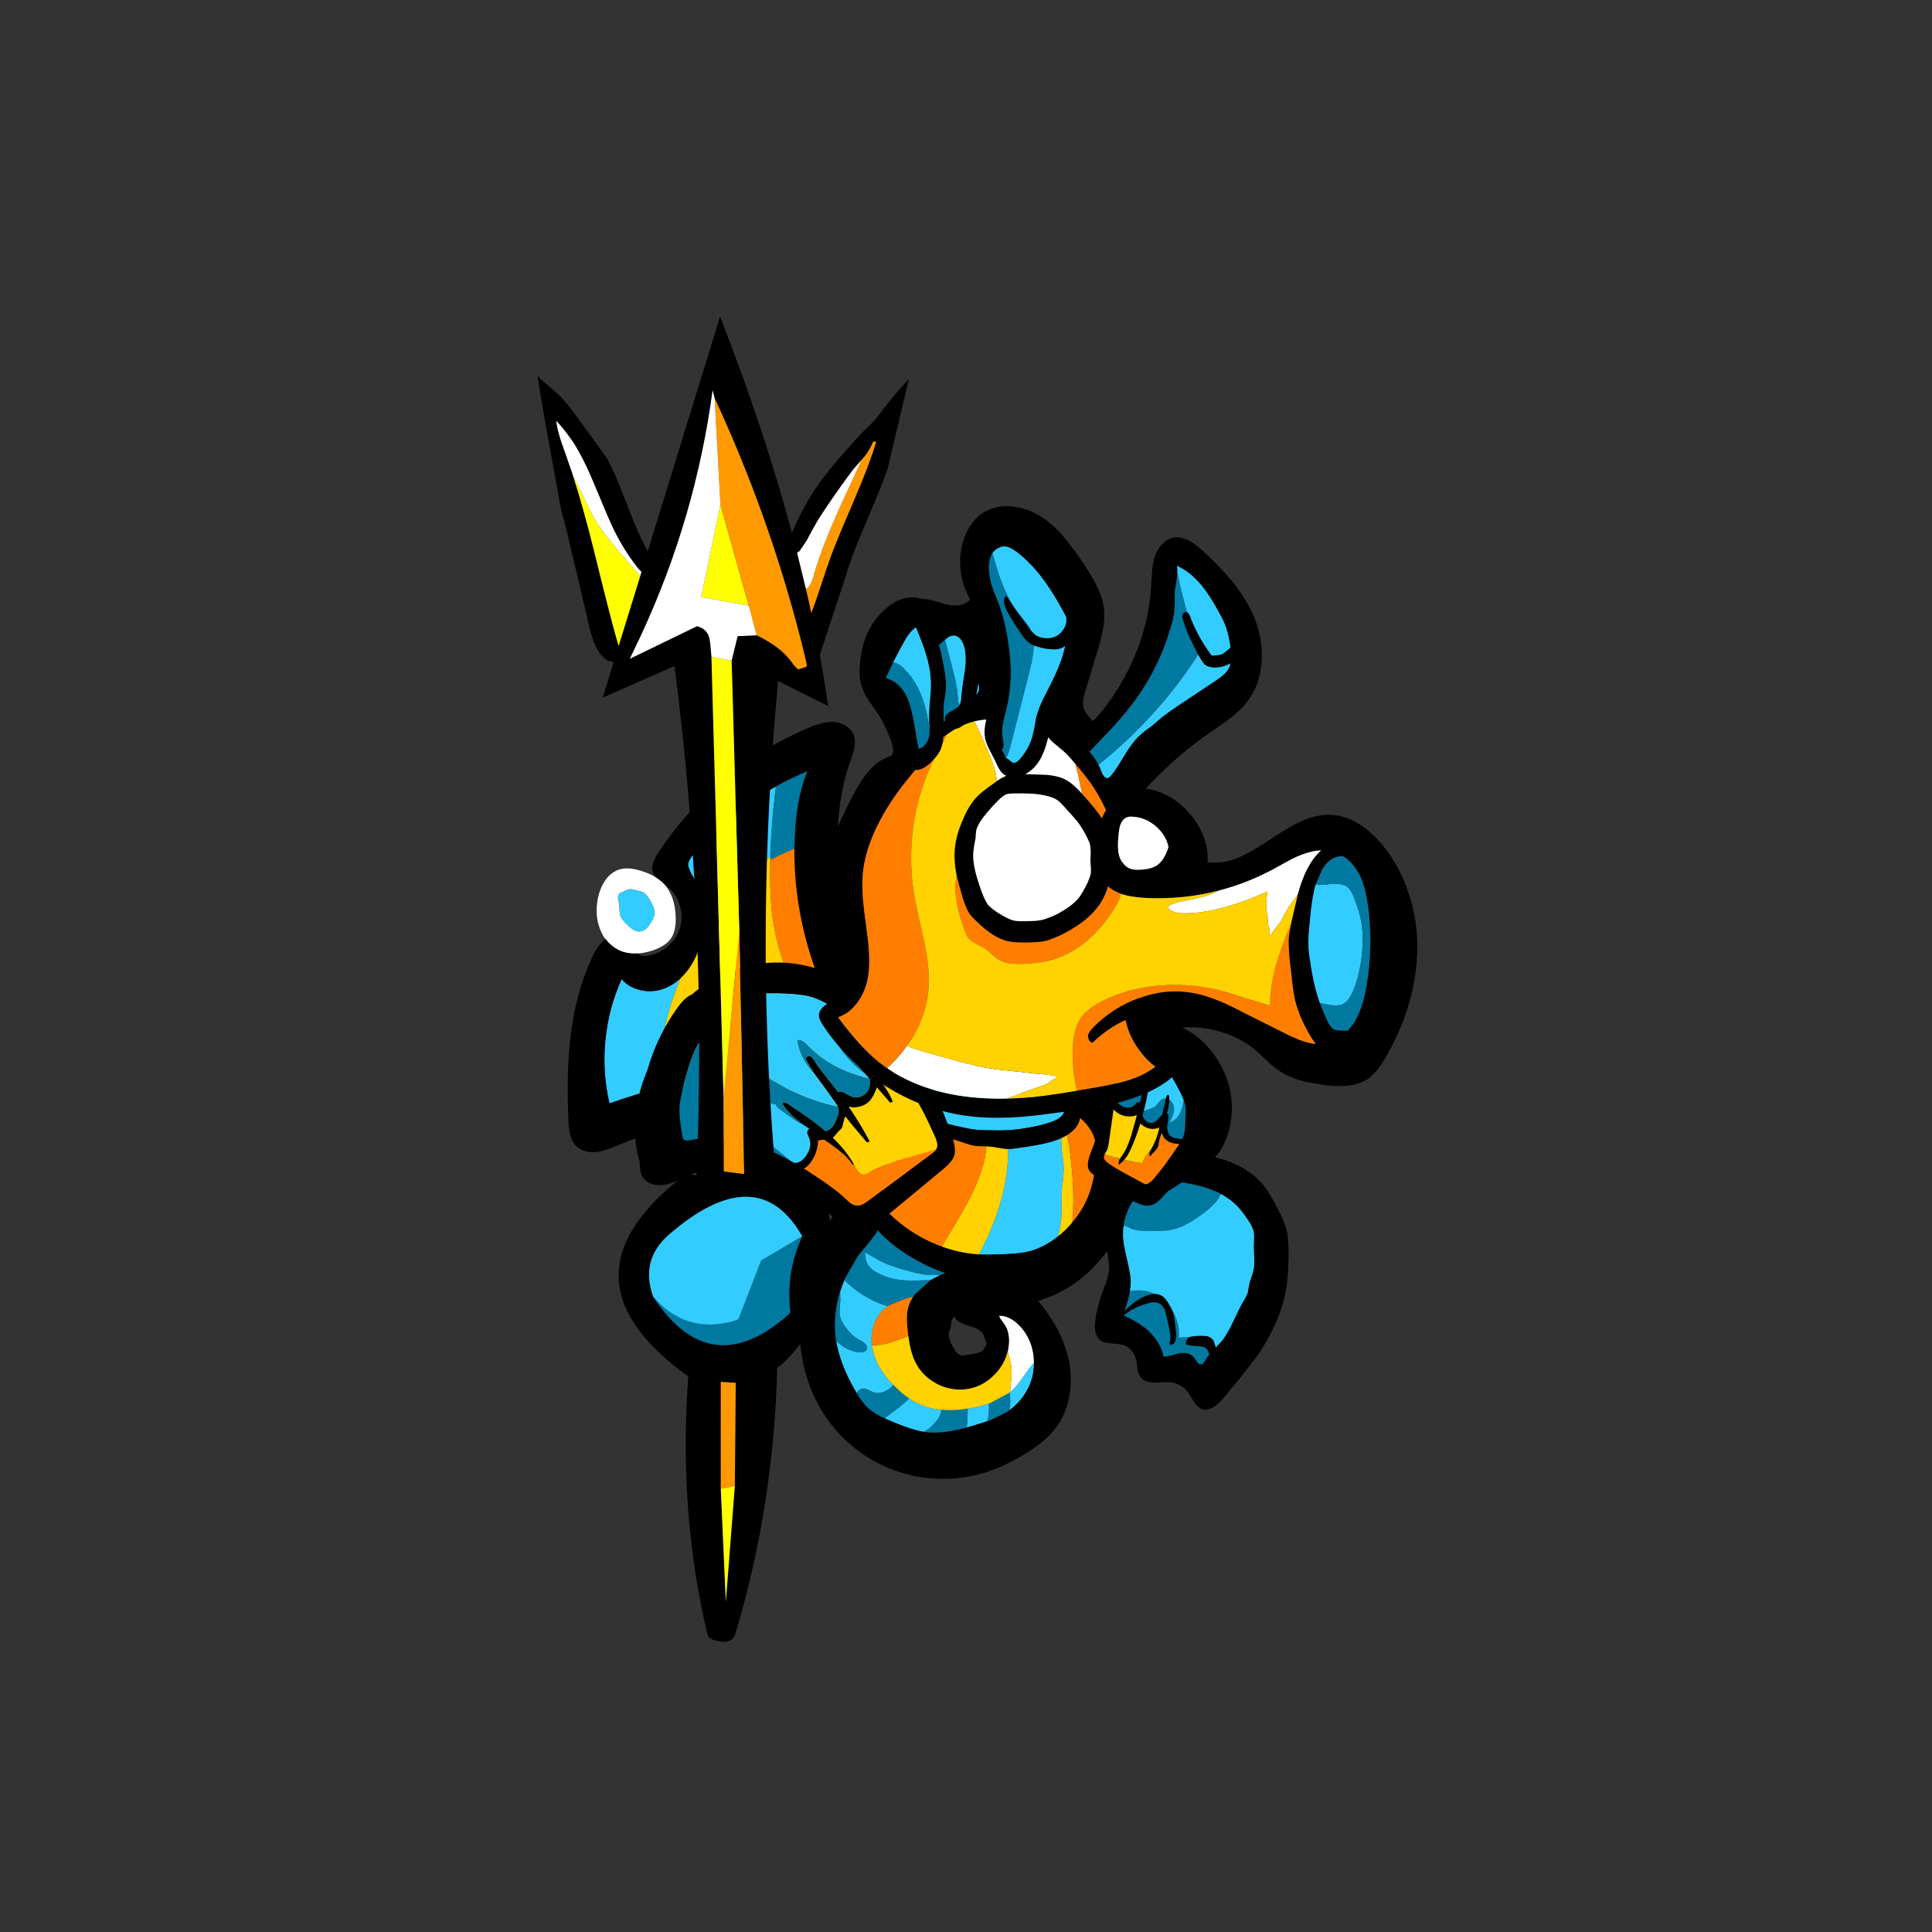 
<svg xmlns="http://www.w3.org/2000/svg" version="1.1" xmlns:xlink="http://www.w3.org/1999/xlink" preserveAspectRatio="none" x="0px" y="0px" width="300px" height="300px" viewBox="0 0 300 300">
<rect x="0" y="0" width="300" height="300" fill="#333333" stroke="none"/>
<defs>
<g id="seahorse_hand_0_Layer1_0_FILL">
<path fill="#000000" stroke="none" d="
M 5.25 46.55
Q 4.95 44.3 4.1 42.7 2.95 40.5 -0.45 37.65 -3.15 35.35 -5.05 34.35 -6.414 33.715 -8.3 33.35 -8.625 33.038 -9 32.85 -9.8 32.35 -11.15 32.2
L -11.4 32.15
Q -12.7 31.35 -15.75 31.05 -23.65 30.55 -30.15 32.85 -36.5 35.15 -40.3 39.65 -41.8 41.55 -44 45.5 -45.9 48.85 -46.5 51 -47.2 53.4 -47.1 58.5 -46.9 64.55 -46.4 66.95 -45.8 70.35 -44.1 74.5 -41.5 80.4 -37.7 85.3 -37.35 85.75 -32.75 91.2 -30.35 93.75 -28.55 95.9 -24.75 100.1 -21.95 99 -20.85 98.6 -19.85 97.15 -18.75 95.45 -18.15 94.7 -16.3 92.3 -13.2 91.9 -12.25 91.8 -10.75 91.9 -8.7 92 -8.3 92 -5.2 91.9 -4.1 90.05 -3.7 89.35 -3.5 88.1 -3.35 86.65 -3.2 85.95 -2.85 84.55 -1.85 83.45 -0.85 82.35 0.5 81.9 1.05 81.75 4.3 81.45 6.6 81.3 7.6 80.25 9.15 78.7 8.55 75 8.15 72.25 6.95 68.8 5.95 66.4 5.5 65.2 4.75 63.05 4.65 61.4 4.6 60.35 4.85 58.8 4.921 58.303 4.95 57.85 5.022 57.72 5.05 57.6 5.6 55.3 5.5 50.65 5.45 48 5.25 46.55
M 0.55 51
Q 0.664 52.471 0.5 53.95 0.35 55.45 -0.75 59.75 -1.355 62.041 -1.55 63.75 -1.636 64.75 -1.6 65.55 -1.575 66.411 -1.4 67.5 -1.214 68.472 -0.95 69.6 -0.868 69.847 -0.8 70.1
L 0.1 72.8 0.05 72.75
Q -2.063 70.594 -4.9 69.2 -6.6 68.4 -8.2 68.25
L -8.25 68.25
Q -9.515 68.158 -10.6 68.75 -11.55 69.3 -12.4 70.6 -13.195 71.832 -13.55 72.5 -13.638 72.706 -13.7 72.85 -14.05 73.85 -14.2 75.1 -14.8 78.1 -14.7 79.65 -14.6 80.8 -14.35 81.15 -13.85 82 -13.1 81.85 -12.6 81.8 -12.9 80.8 -13.2 79.85 -12.8 78.1
L -11.95 74.35
Q -11.55 72.85 -11.4 72.5 -10.8 71.25 -9.7 70.75 -8.6 70.25 -6.7 70.75 -2.808 71.686 0.3 73.95 0.354 74.016 0.4 74.05 0.366 74.064 0.3 74.05 -0.844 74.566 -1.9 75.05 -4.523 76.355 -6.3 77.75 -6.493 77.922 -6.7 78.1 -10.003 80.938 -10.95 84.5 -10.994 84.778 -11.05 85.05 -11.95 85 -13.25 84.7 -13.881 84.532 -15 84.25 -15.22 84.206 -15.45 84.15 -18.35 83.65 -19.7 85.1 -20.1 85.5 -20.8 86.5 -21.5 87.35 -22.35 86.95 -22.6 86.8 -23.15 85.95 -23.55 85.25 -24.2 84.5 -24.1 84.05 -23.95 83.75 -23.65 83 -23.1 82.7 -22.75 82.45 -21.85 82.35
L -18.2 82
Q -17.7 81.9 -17.55 81.7 -17.4 81.5 -17.5 81.15
L -17.95 80.2
Q -18.19 79.985 -18.55 79.8
L -18.5 79.8
Q -18.554 79.774 -18.6 79.75 -18.8 79.65 -19.9 79.55
L -21.35 79.45
Q -23.15 79.45 -23.65 79.55 -25.05 79.95 -25.5 80.8 -25.6 80.95 -26 82.15 -26.05 82.3 -26.15 82.55 -27.7 81 -27.95 80.75 -29.35 79.1 -30.95 76 -33.05 71.9 -33.55 71.05 -35.05 68.8 -35.35 67.8 -35.7 65.8 -35.95 64.85 -36.538 63.439 -36.8 62.55 -36.857 62.345 -36.9 62.15 -37.3 60.85 -37.2 58.8
L -37.05 55.35
Q -37.15 54.05 -37.15 53.35 -37.2 52.2 -37 51.4 -36.65 50.25 -35.5 48.6 -33.85 46.3 -32.65 45.1 -30.543 42.963 -27.6 41.5 -25.933 40.683 -24.05 40.05 -23.918 40.037 -23.8 40 -23.558 39.925 -23.3 39.85 -21.15 39.15 -17.65 38.6 -14.965 38.187 -12.75 38.25 -11.182 38.343 -9.85 38.65 -9.481 38.709 -9.1 38.8 -8.635 38.921 -8.15 39.1 -7.66 39.271 -7.15 39.5 -4.8 40.6 -3.05 42.5 -1 44.7 -0.05 47.8 0.27 48.865 0.4 49.95 0.507 50.486 0.55 51 Z"/>

<path fill="#0079A1" stroke="none" d="
M -27.6 41.5
Q -27.219 42.314 -26.6 43.15 -26.463 43.329 -26.3 43.5 -25.129 44.876 -22.75 46.55 -17.85 50 -14.4 50.85 -12.7 51.3 -10.5 51.4 -9.4 51.45 -6.55 51.4 -3.75 51.4 -2.2 50.95 -0.471 50.196 0.4 49.95 0.27 48.865 -0.05 47.8 -1 44.7 -3.05 42.5 -4.8 40.6 -7.15 39.5 -7.66 39.271 -8.15 39.1 -8.635 38.921 -9.1 38.8 -9.481 38.709 -9.85 38.65 -11.182 38.343 -12.75 38.25 -14.965 38.187 -17.65 38.6 -21.15 39.15 -23.3 39.85 -23.558 39.925 -23.8 40 -23.918 40.037 -24.05 40.05 -25.933 40.683 -27.6 41.5
M 0.05 72.75
L 0.1 72.8 -0.8 70.1
Q -0.868 69.847 -0.95 69.6 -1.214 68.472 -1.4 67.5 -2.402 67.332 -3.5 67.3 -6.188 67.222 -8.5 68.2 -8.358 68.237 -8.25 68.25
L -8.2 68.25
Q -6.6 68.4 -4.9 69.2 -2.063 70.594 0.05 72.75
M 0.4 74.05
Q 0.354 74.016 0.3 73.95 -2.808 71.686 -6.7 70.75 -8.6 70.25 -9.7 70.75 -10.8 71.25 -11.4 72.5 -11.55 72.85 -11.95 74.35
L -12.8 78.1
Q -13.2 79.85 -12.9 80.8 -12.6 81.8 -13.1 81.85 -13.85 82 -14.35 81.15 -14.6 80.8 -14.7 79.65 -14.8 78.1 -14.2 75.1 -14.05 73.85 -13.7 72.85 -13.638 72.706 -13.55 72.5 -13.895 73.058 -14.2 73.65 -15.75 76.7 -15.5 80 -17.006 79.689 -18.5 79.8
L -18.55 79.8
Q -18.19 79.985 -17.95 80.2
L -17.5 81.15
Q -17.4 81.5 -17.55 81.7 -17.7 81.9 -18.2 82
L -21.85 82.35
Q -22.75 82.45 -23.1 82.7 -23.65 83 -23.95 83.75 -24.1 84.05 -24.2 84.5 -23.55 85.25 -23.15 85.95 -22.6 86.8 -22.35 86.95 -21.5 87.35 -20.8 86.5 -20.1 85.5 -19.7 85.1 -18.35 83.65 -15.45 84.15 -15.22 84.206 -15 84.25 -13.881 84.532 -13.25 84.7 -11.95 85 -11.05 85.05 -10.994 84.778 -10.95 84.5 -10.003 80.938 -6.7 78.1 -6.493 77.922 -6.3 77.75 -4.523 76.355 -1.9 75.05 -0.844 74.566 0.3 74.05 0.366 74.064 0.4 74.05 Z"/>

<path fill="#33CCFF" stroke="none" d="
M 0.5 53.95
Q 0.664 52.471 0.55 51 0.507 50.486 0.4 49.95 -0.471 50.196 -2.2 50.95 -3.75 51.4 -6.55 51.4 -9.4 51.45 -10.5 51.4 -12.7 51.3 -14.4 50.85 -17.85 50 -22.75 46.55 -25.129 44.876 -26.3 43.5 -26.463 43.329 -26.6 43.15 -27.219 42.314 -27.6 41.5 -30.543 42.963 -32.65 45.1 -33.85 46.3 -35.5 48.6 -36.65 50.25 -37 51.4 -37.2 52.2 -37.15 53.35 -37.15 54.05 -37.05 55.35
L -37.2 58.8
Q -37.3 60.85 -36.9 62.15 -36.857 62.345 -36.8 62.55 -36.538 63.439 -35.95 64.85 -35.7 65.8 -35.35 67.8 -35.05 68.8 -33.55 71.05 -33.05 71.9 -30.95 76 -29.35 79.1 -27.95 80.75 -27.7 81 -26.15 82.55 -26.05 82.3 -26 82.15 -25.6 80.95 -25.5 80.8 -25.05 79.95 -23.65 79.55 -23.15 79.45 -21.35 79.45
L -19.9 79.55
Q -18.8 79.65 -18.6 79.75 -18.554 79.774 -18.5 79.8 -17.006 79.689 -15.5 80 -15.75 76.7 -14.2 73.65 -13.895 73.058 -13.55 72.5 -13.195 71.832 -12.4 70.6 -11.55 69.3 -10.6 68.75 -9.515 68.158 -8.25 68.25 -8.358 68.237 -8.5 68.2 -6.188 67.222 -3.5 67.3 -2.402 67.332 -1.4 67.5 -1.575 66.411 -1.6 65.55 -1.636 64.75 -1.55 63.75 -1.355 62.041 -0.75 59.75 0.35 55.45 0.5 53.95 Z"/>
</g>

<g id="seahorse__body_0_Layer0_0_FILL">
<path fill="#FFFFFF" stroke="none" d="
M -41.25 -49.8
Q -41.5 -54.95 -44.25 -58.05 -44.351 -58.163 -44.45 -58.3 -45.312 -59.168 -46.5 -59.9 -48.143 -60.947 -50.45 -61.65 -53.9 -62.75 -56.25 -62.05 -58.55 -61.35 -60.1 -59.1 -61.45 -57.1 -62.05 -54.4 -62.95 -49.8 -61.5 -46.15 -60.98 -44.666 -60.05 -43.4 -59.687 -42.963 -59.3 -42.55 -57.85 -41 -55.95 -40.2 -53.852 -39.378 -51.4 -39.55 -49.5 -39.657 -47.4 -40.35 -44.2 -41.45 -42.75 -43.2 -40.95 -45.5 -41.25 -49.8
M -55.2 -56.1
Q -54.3 -56.6 -53.85 -56.7 -53.25 -56.85 -52.2 -56.55 -50.55 -56.2 -50 -55.95 -48.75 -55.25 -47.5 -52.65 -46.85 -51.25 -46.85 -50.55 -46.8 -49.5 -47.95 -47.7 -49 -45.95 -50.15 -45.6 -51.3 -45.15 -52.55 -45.9 -53.3 -46.35 -54.5 -47.55 -55.75 -48.8 -56 -49.6 -56.25 -50.15 -56.25 -51.2 -56.3 -52.4 -56.35 -52.8 -56.45 -53.25 -56.65 -54.2 -56.75 -55.05 -56.35 -55.5 -56.15 -55.75 -55.2 -56.1
M 45.35 57.4
Q 45.4 58 46.5 59.35 48.35 61.7 47.9 65.55 47.813 66.29 47.65 67 47.831 67.59 48 68.2 48.158 68.767 48.25 69.25 48.626 70.693 48.7 71.65 48.75 72.55 48.55 75.2 48.453 76.591 48.3 77.9 48.946 77.384 49.5 76.8 50.4 75.85 51.6 74.15 53.15 71.9 53.55 71.4 54.072 70.803 54.5 70.3 54.614 70.179 54.7 70.05 54.726 67.791 54.05 65.55 53.05 62.4 50.85 60.1 48.25 57.4 45.35 57.4 Z"/>

<path fill="#33CCFF" stroke="none" d="
M -53.85 -56.7
Q -54.3 -56.6 -55.2 -56.1 -56.15 -55.75 -56.35 -55.5 -56.75 -55.05 -56.65 -54.2 -56.45 -53.25 -56.35 -52.8 -56.3 -52.4 -56.25 -51.2 -56.25 -50.15 -56 -49.6 -55.75 -48.8 -54.5 -47.55 -53.3 -46.35 -52.55 -45.9 -51.3 -45.15 -50.15 -45.6 -49 -45.95 -47.95 -47.7 -46.8 -49.5 -46.85 -50.55 -46.85 -51.25 -47.5 -52.65 -48.75 -55.25 -50 -55.95 -50.55 -56.2 -52.2 -56.55 -53.25 -56.85 -53.85 -56.7
M 54.65 71.4
Q 54.718 70.735 54.7 70.05 54.614 70.179 54.5 70.3 54.072 70.803 53.55 71.4 53.15 71.9 51.6 74.15 50.4 75.85 49.5 76.8 48.946 77.384 48.3 77.9 48.252 77.964 48.2 78 48.38 79.629 48.35 80.65 48.327 81.327 48.15 82.7 48.227 82.654 48.3 82.6 50.9 80.65 52.55 77.9 54.25 75.05 54.6 71.9 54.63 71.659 54.65 71.4
M 38.25 82.1
Q 37.592 82.228 36.95 82.3 36.954 84.855 36.7 87.35 37.176 87.226 37.65 87.1 40.813 86.209 42.75 85.45 42.507 85.562 42.25 85.65 42.725 83.497 42.65 80.95 42.881 80.878 43.05 80.8 40.907 81.593 38.25 82.1
M 17.85 82.5
L 14.7 84.9
Q 15.865 85.452 17.25 86 22.243 88.097 25.4 88.55 25.344 88.541 25.3 88.5 26.811 87.625 28 86.3 29.65 84.6 29.9 82.75 29.908 82.691 29.9 82.6 27.73 82.425 25.8 81.8 23.447 81.024 21.25 79.55 19.994 80.936 17.85 82.5
M 12.7 45.9
Q 15.55 47.45 18.8 47.85 20.65 48.1 23.7 48 25.785 47.945 27.05 47.9 28.243 47.22 29.75 46.5 27.751 46.669 25.8 46.45 23.65 46.2 19.8 45.1 15.7 43.85 14.4 43.2 13.5 42.8 11.9 41.85 10.2 40.85 9.4 40.45 9.6 42.95 10.35 44 11.15 45.1 12.7 45.9
M 3.95 47.9
Q 4.051 47.663 4.15 47.4 3.395 49.116 2.8 50.9 2.812 51.817 2.85 53.35 2.85 53.65 2.7 55.45 2.609 56.585 2.7 57.35 2.736 57.427 2.75 57.5 3.05 58.9 4.3 60.6 5.95 62.85 7.85 63.85 10.3 65.1 10 66.2 9.85 66.9 9 67.15 8.35 67.35 7.5 67.2 4.965 66.757 2.9 65.15 2.418 64.799 1.95 64.35 1.836 64.243 1.7 64.1 2.751 70.363 6.7 77.25 6.953 77.689 7.2 78.1 7.314 77.951 7.45 77.8 7.565 77.658 7.65 77.55 8.455 76.777 9.45 76.95 9.9 77.05 10.6 77.4 11.4 77.85 11.75 77.95 13.7 78.6 15.9 77.05 16.369 76.698 17.05 75.95 17.247 76.184 17.45 76.35 17.148 76.074 16.85 75.75 12.35 71.1 11.4 66 11.342 65.662 11.3 65.3 10.993 62.779 11.7 60.35 12.55 57.45 14.6 55.65 15.045 55.261 15.55 54.9 9.663 53.108 5 48.9 4.479 48.427 3.95 47.9
M 26.35 -3.5
Q 26.281 -3.5 26.2 -3.5 23.3 -3.45 21.3 -2.85 21.272 -2.502 21.3 -2.15 21.361 -0.602 22.3 0.95 23.45 2.75 25.35 3.85 26.9 4.8 29.2 5.5 29.75 5.65 33.35 6.5 36.75 7.3 38.4 7.55 40.2 7.8 43.85 7.8 45.3 7.85 46.75 7.8 50.1 7.75 54.95 6.75 58.1 6.1 60.15 5.25 62 4.45 62.6 3.3 62.9 2.4 63.2 1.9 62.05 1.25 60.75 0.7 55.45 -1.6 49.75 -2.4 47.45 -2.7 41.05 -3.05
L 31.9 -3.35
Q 29.131 -3.496 26.35 -3.5
M -53.25 -30.7
Q -54.66 -31.452 -55.7 -32.7 -59.2 -24.95 -60.05 -16.3 -60.9 -7.65 -58.95 0.6 -50.8 -2.3 -46.4 -3.15
L -46.3 -3.2
Q -46.12 -3.2 -45.95 -3.25
L -45.95 -3.25
Q -45.927 -3.679 -45.95 -4.1 -45.896 -7.956 -45.45 -11.75 -44.39 -21.667 -40.65 -31.1 -40.269 -32.005 -39.9 -32.95 -41.688 -31.249 -43.95 -30.3 -44.061 -30.254 -44.2 -30.2 -47.118 -29.072 -50.25 -29.65 -51.905 -29.962 -53.25 -30.7
M -15.25 -76.25
Q -15.218 -76.453 -15.2 -76.65 -15.137 -77.287 -15.1 -77.95 -14.95 -79.265 -14.8 -80.65 -14.78 -80.904 -14.75 -81.2 -14.639 -82.119 -14.55 -83.1 -14.45 -83.658 -14.4 -84.25 -26.915 -77.274 -36.45 -66.15 -37.85 -64.45 -37.9 -63.4 -37.95 -62.55 -36.85 -60.6 -34.1 -55.85 -33.75 -50.15
L -33.9 -45.45
Q -34.016 -44.626 -34.2 -43.85
L -34.15 -43.9
Q -32.512 -46.505 -30.65 -49.1 -30.248 -49.661 -29.85 -50.25 -23.68 -58.556 -15.9 -65.45 -15.725 -70.694 -15.25 -76.25
M 62.15 23.55
Q 62.65 19.95 62.65 18.15 62.65 17.1 62.45 15.45 62.15 13.25 62.1 12.75 62.06 11.175 62 9.9 61.322 10.208 60.55 10.45 57.25 11.65 50.25 12.55 48.77 12.784 47.75 12.8 47.925 26.008 40.05 40.85 40.001 40.938 39.95 41 40.15 41.039 40.35 41.05 42.15 41.15 47.15 40.95 51.4 40.75 53.4 40.2 56.35 39.45 59.45 37.45 59.527 37.398 59.6 37.35 59.651 37.315 59.7 37.25 60.46 36.753 61.15 36.15 61.716 33.892 61.85 32.75 62.1 31.05 62.1 28.15 62.1 24.7 62.15 23.55 Z"/>

<path fill="#000000" stroke="none" d="
M 4.05 -100.65
Q 2.55 -101.5 0.7 -101.55 -1.8 -101.6 -5.8 -99.9 -17.95 -94.75 -28.2 -86.25 -38.5 -77.7 -45.75 -66.75 -48.15 -63.3 -47.25 -61.05 -47.003 -60.463 -46.5 -59.9 -45.312 -59.168 -44.45 -58.3 -44.003 -57.933 -43.7 -57.7 -41.3 -55.85 -40.25 -52.8 -39.25 -49.8 -39.95 -46.8 -40.7 -43.8 -43.1 -41.65 -45.5 -39.5 -48.5 -39 -50.35 -38.65 -51.35 -39.5
L -51.4 -39.55
Q -53.852 -39.378 -55.95 -40.2 -57.85 -41 -59.3 -42.55 -59.687 -42.963 -60.05 -43.4 -62.169 -41.768 -63.7 -38.25 -68 -29.1 -69.4 -17.1 -70.5 -7.85 -69.95 5.1 -69.85 9.85 -68.1 11.75 -65.9 14.1 -61.95 13.55 -59.95 13.25 -55.7 11.4 -47.8 8.05 -39.5 6.5 -30.55 4.85 -24.4 6.5 -19 7.9 -12.95 12.65 -3.926 19.542 1.9 29.1 1.24 30.105 0.7 31 -7.1 44.1 -8 57.35 -8.45 64.5 -6.85 71.25 -5.15 78.35 -1.35 84.05 1.95 89.15 6.85 93 11.7 96.85 17.55 98.9 23.3 101 29.6 101.1 35.8 101.2 41.7 99.4 47.2 97.6 52.6 94.25 57.65 91.05 59.9 88.25 62.9 84.75 64 79.8 65 75.15 64.2 70.3 62.7 61.7 55.8 53.45 65.85 50.5 72.85 41.95 79.247 34.246 80.65 25.05 82.21 23.515 82.3 20.4 82.6 13.6 77.45 5.1 76.4 3.45 75.75 3 74.605 2.12 73.55 2.4 71.23 -0.295 67.1 -2.75 57.2 -8.65 45.8 -9.35 44.25 -9.45 39.95 -9.45 36.25 -9.45 34.1 -9.65
L 30.45 -10
Q 28.2 -10.25 26.75 -10.25 25.852 -10.25 24.95 -10.2 24.355 -10.793 23.55 -11.5 12.9 -20.6 7.3 -35.75 2.45 -49 2 -65.25 1.75 -80.55 5.45 -90.75 6.4 -93.45 6.6 -94.55 7 -96.7 6.35 -98.25 5.65 -99.75 4.05 -100.65
M 18.2 -1.4
Q 18.252 -1.413 18.3 -1.45 18.353 -1.108 18.4 -0.8
L 19 1.15
Q 20.15 4.1 22.45 5.95 24.55 7.65 28.1 8.8 32.25 9.95 34.25 10.6 35.75 11.1 36.5 11.35 37.85 11.8 38.8 11.95 39.65 12.1 41.3 12.1 41.659 12.111 41.95 12.1 43.158 12.171 43.75 12.25 46.05 12.7 47.25 12.8 47.493 12.811 47.75 12.8 48.77 12.784 50.25 12.55 57.25 11.65 60.55 10.45 61.322 10.208 62 9.9 62.85 9.559 63.55 9.1 64.126 8.761 64.6 8.35 66.65 6.75 67.05 4.55
L 67.05 4.5
Q 70.15 7.15 71.05 10.55 71.75 13.2 71.1 17.8 70.55 21.4 69.85 23.65 68.5 27.85 65.8 31.4 65.376 31.965 64.9 32.5 63.224 34.546 61.15 36.15 60.46 36.753 59.7 37.25 59.651 37.315 59.6 37.35 59.527 37.398 59.45 37.45 56.35 39.45 53.4 40.2 51.4 40.75 47.15 40.95 42.15 41.15 40.35 41.05 40.15 41.039 39.95 41 34.878 40.702 30 38.9 28.788 38.471 27.55 37.9 27.491 37.891 27.4 37.85 21.25 35.1 16.25 30.35 15.884 30.009 15.55 29.7 14.687 28.735 14.35 27.95 13.85 26.8 14 25.15 14.05 24.3 14.5 22.25 14.95 20.252 15.25 18.2 16.2 12.139 15.9 5.8 15.7 2.8 16.2 1.4 16.733 -0.198 18.2 -1.4
M 14.55 -5.9
Q 12.923 -4.485 12.15 -2.9 11.25 -1.05 11.25 2.05 11.25 2.729 11.3 3.45 11.423 5.31 11.85 7.55 12.3 10 12.35 11.25 12.45 12.75 12.3 13.8 12.05 15.6 11.1 18.2 11.091 18.226 11.05 18.25 10.456 20.045 10.1 21.1 9.504 20.374 8.9 19.65 6.093 16.393 3.1 13.55 -5.019 5.772 -14.4 1.3 -22 -2.25 -30.1 -3.4 -38.248 -4.612 -45.95 -3.25
L -45.95 -3.25
Q -46.12 -3.2 -46.3 -3.2
L -46.4 -3.15
Q -50.8 -2.3 -58.95 0.6 -60.9 -7.65 -60.05 -16.3 -59.2 -24.95 -55.7 -32.7 -54.66 -31.452 -53.25 -30.7 -51.905 -29.962 -50.25 -29.65 -47.118 -29.072 -44.2 -30.2 -44.061 -30.254 -43.95 -30.3 -41.688 -31.249 -39.9 -32.95 -37.199 -35.397 -35.5 -39.45 -34.607 -41.619 -34.15 -43.9
L -34.2 -43.85
Q -34.016 -44.626 -33.9 -45.45
L -33.75 -50.15
Q -34.1 -55.85 -36.85 -60.6 -37.95 -62.55 -37.9 -63.4 -37.85 -64.45 -36.45 -66.15 -26.915 -77.274 -14.4 -84.25 -10.342 -86.488 -6 -88.3 -6.175 -87.877 -6.35 -87.45 -8.831 -80.942 -9.3 -71.85
L -9.45 -67.6
Q -9.569 -53.8 -5.5 -40.25 -0.85 -24.65 8.7 -11.8 11.648 -7.801 14.55 -5.9
M 26.2 -3.5
Q 26.281 -3.5 26.35 -3.5 29.131 -3.496 31.9 -3.35
L 41.05 -3.05
Q 47.45 -2.7 49.75 -2.4 55.45 -1.6 60.75 0.7 62.05 1.25 63.2 1.9 62.9 2.4 62.6 3.3 62 4.45 60.15 5.25 58.1 6.1 54.95 6.75 50.1 7.75 46.75 7.8 45.3 7.85 43.85 7.8 40.2 7.8 38.4 7.55 36.75 7.3 33.35 6.5 29.75 5.65 29.2 5.5 26.9 4.8 25.35 3.85 23.45 2.75 22.3 0.95 21.361 -0.602 21.3 -2.15 21.272 -2.502 21.3 -2.85 23.3 -3.45 26.2 -3.5
M 11.75 36.3
Q 12.4 35.45 12.85 34.6 16.5 38.55 21.45 41.55 26.2 44.45 30.95 46
L 30.05 46.35
Q 29.929 46.442 29.8 46.5
L 29.75 46.5
Q 28.243 47.22 27.05 47.9 26.91 48.032 26.75 48.1
L 26.65 48.2 22.75 51.75
Q 21.365 53.622 20.9 55.75 20.4 57.9 21 62.35
L 21 62.6
Q 21.041 62.744 21.05 62.85 21.624 67.201 22.9 69.8 24.75 73.6 28.75 75.7 30.409 76.55 32.1 76.9 34.492 77.46 36.95 77.05 41.15 76.35 44.3 73.05 46.86 70.366 47.65 67 47.813 66.29 47.9 65.55 48.35 61.7 46.5 59.35 45.4 58 45.35 57.4 48.25 57.4 50.85 60.1 53.05 62.4 54.05 65.55 54.726 67.791 54.7 70.05 54.718 70.735 54.65 71.4 54.63 71.659 54.6 71.9 54.25 75.05 52.55 77.9 50.9 80.65 48.3 82.6 48.227 82.654 48.15 82.7
L 48.15 82.7
Q 47.634 83.092 47.05 83.4
L 43.2 85.3 42.75 85.45
Q 40.813 86.209 37.65 87.1 37.176 87.226 36.7 87.35 34.028 88.036 32.15 88.35 32.018 88.381 31.9 88.4 31.797 88.41 31.7 88.4 31.619 88.44 31.55 88.45 28.15 88.9 25.4 88.55 22.243 88.097 17.25 86 15.865 85.452 14.7 84.9 11.829 83.537 10.3 82.15 8.826 80.763 7.2 78.1 6.953 77.689 6.7 77.25 2.751 70.363 1.7 64.1 1.685 63.887 1.65 63.65 0.85 57.55 2.7 51.3
L 2.75 51.1
Q 2.79 51 2.8 50.85
L 2.8 50.9
Q 3.395 49.116 4.15 47.4
L 7.55 41.5
Q 7.586 41.479 7.6 41.4 7.663 41.375 7.7 41.3 7.736 41.278 7.75 41.2 8.131 40.763 8.5 40.3 9.865 38.723 10.75 37.6 11.356 36.851 11.75 36.3
M 31.95 61.8
Q 32.45 60.5 32.55 59.85 32.55 59 32.7 58.6 32.933 57.855 33.35 57.75 33.428 57.795 33.45 57.8 34.227 59.321 37.25 60.15 40.25 60.85 41.1 62.4 41.25 62.7 41.55 63.7 41.8 64.5 42.1 64.9 41.85 65.15 41.55 65.85 41.25 66.5 40.95 66.75 40.55 67.2 39.15 67.55
L 36.6 67.95
Q 35.7 68.2 35 68 34.15 67.75 33.4 66.4 31.55 63.55 31.95 61.8 Z"/>

<path fill="#0079A1" stroke="none" d="
M 42.25 85.65
Q 42.507 85.562 42.75 85.45
L 43.2 85.3 47.05 83.4
Q 47.634 83.092 48.15 82.7
L 48.15 82.7
Q 48.327 81.327 48.35 80.65 48.38 79.629 48.2 78
L 43.05 80.8
Q 42.881 80.878 42.65 80.95 42.725 83.497 42.25 85.65
M 29.9 82.75
Q 29.65 84.6 28 86.3 26.811 87.625 25.3 88.5 25.344 88.541 25.4 88.55 28.15 88.9 31.55 88.45 31.619 88.44 31.7 88.4 31.797 88.41 31.9 88.4 32.018 88.381 32.15 88.35 34.028 88.036 36.7 87.35 36.954 84.855 36.95 82.3 33.152 82.933 29.9 82.6 29.908 82.691 29.9 82.75
M 17.05 75.95
Q 16.369 76.698 15.9 77.05 13.7 78.6 11.75 77.95 11.4 77.85 10.6 77.4 9.9 77.05 9.45 76.95 8.455 76.777 7.65 77.55 7.565 77.658 7.45 77.8 7.314 77.951 7.2 78.1 8.826 80.763 10.3 82.15 11.829 83.537 14.7 84.9
L 17.85 82.5
Q 19.994 80.936 21.25 79.55 20.218 78.874 19.2 78
L 17.45 76.35
Q 17.247 76.184 17.05 75.95
M 4.3 60.6
Q 3.05 58.9 2.75 57.5 2.736 57.427 2.7 57.35 2.609 56.585 2.7 55.45 2.85 53.65 2.85 53.35 2.812 51.817 2.8 50.9
L 2.8 50.85
Q 2.79 51 2.75 51.1
L 2.7 51.3
Q 0.85 57.55 1.65 63.65 1.685 63.887 1.7 64.1 1.836 64.243 1.95 64.35 2.418 64.799 2.9 65.15 4.965 66.757 7.5 67.2 8.35 67.35 9 67.15 9.85 66.9 10 66.2 10.3 65.1 7.85 63.85 5.95 62.85 4.3 60.6
M 12.85 34.6
Q 12.4 35.45 11.75 36.3 11.356 36.851 10.75 37.6 9.865 38.723 8.5 40.3 8.131 40.763 7.75 41.2 7.736 41.278 7.7 41.3 7.663 41.375 7.6 41.4 7.586 41.479 7.55 41.5
L 4.15 47.4
Q 4.051 47.663 3.95 47.9 4.479 48.427 5 48.9 9.663 53.108 15.55 54.9 15.762 54.776 15.95 54.65
L 20.45 52.8
Q 21.407 52.538 22.35 52.3 22.538 52.043 22.75 51.75
L 26.65 48.2 26.75 48.1
Q 26.91 48.032 27.05 47.9 25.785 47.945 23.7 48 20.65 48.1 18.8 47.85 15.55 47.45 12.7 45.9 11.15 45.1 10.35 44 9.6 42.95 9.4 40.45 10.2 40.85 11.9 41.85 13.5 42.8 14.4 43.2 15.7 43.85 19.8 45.1 23.65 46.2 25.8 46.45 27.751 46.669 29.75 46.5
L 29.8 46.5
Q 29.929 46.442 30.05 46.35
L 30.95 46
Q 26.2 44.45 21.45 41.55 16.5 38.55 12.85 34.6
M -6 -88.3
Q -10.342 -86.488 -14.4 -84.25 -14.45 -83.658 -14.55 -83.1 -14.639 -82.119 -14.75 -81.2 -14.78 -80.904 -14.8 -80.65 -14.95 -79.265 -15.1 -77.95 -15.137 -77.287 -15.2 -76.65 -15.218 -76.453 -15.25 -76.25 -15.725 -70.694 -15.9 -65.45 -15.89 -64.974 -15.9 -64.55 -15.851 -64.563 -15.8 -64.6 -14.75 -65.25 -11.45 -66.75 -10.402 -67.185 -9.45 -67.6
L -9.3 -71.85
Q -8.831 -80.942 -6.35 -87.45 -6.175 -87.877 -6 -88.3 Z"/>

<path fill="#FFD200" stroke="none" d="
M 22.9 69.8
Q 21.624 67.201 21.05 62.85 20.523 63.063 19.95 63.3 17 64.4 16.9 64.4 15.1 65 13.7 65.2 12.794 65.325 11.3 65.3 11.342 65.662 11.4 66 12.35 71.1 16.85 75.75 17.148 76.074 17.45 76.35
L 19.2 78
Q 20.218 78.874 21.25 79.55 23.447 81.024 25.8 81.8 27.73 82.425 29.9 82.6 33.152 82.933 36.95 82.3 37.592 82.228 38.25 82.1 40.907 81.593 43.05 80.8
L 48.2 78
Q 48.252 77.964 48.3 77.9 48.453 76.591 48.55 75.2 48.75 72.55 48.7 71.65 48.626 70.693 48.25 69.25 48.158 68.767 48 68.2 47.831 67.59 47.65 67 46.86 70.366 44.3 73.05 41.15 76.35 36.95 77.05 34.492 77.46 32.1 76.9 30.409 76.55 28.75 75.7 24.75 73.6 22.9 69.8
M -15.95 -61.35
Q -15.944 -62.924 -15.9 -64.55 -15.89 -64.974 -15.9 -65.45 -23.68 -58.556 -29.85 -50.25 -30.248 -49.661 -30.65 -49.1 -32.512 -46.505 -34.15 -43.9 -34.607 -41.619 -35.5 -39.45 -37.199 -35.397 -39.9 -32.95 -40.269 -32.005 -40.65 -31.1 -44.39 -21.667 -45.45 -11.75 -45.896 -7.956 -45.95 -4.1 -45.927 -3.679 -45.95 -3.25 -38.248 -4.612 -30.1 -3.4 -22 -2.25 -14.4 1.3 -5.019 5.772 3.1 13.55 6.093 16.393 8.9 19.65 9.504 20.374 10.1 21.1 10.456 20.045 11.05 18.25 11.091 18.226 11.1 18.2 12.05 15.6 12.3 13.8 12.45 12.75 12.35 11.25 12.3 10 11.85 7.55 11.423 5.31 11.3 3.45 10.673 2.809 10 2.1 5.65 -2.25 3 -5.85 1.35 -8.1 -0.4 -11.3 -1.1 -12.5 -3.4 -17 -8.3 -26.75 -10.6 -32.4 -14.1 -41.15 -15.2 -48.65 -15.95 -53.5 -15.95 -61.35
M 43.75 12.25
Q 43.158 12.171 41.95 12.1 41.967 12.297 41.95 12.45 41.25 19.15 36.75 27.4 34.541 31.471 30 38.9 34.878 40.702 39.95 41 40.001 40.938 40.05 40.85 47.925 26.008 47.75 12.8 47.493 12.811 47.25 12.8 46.05 12.7 43.75 12.25
M 63.55 9.1
Q 62.85 9.559 62 9.9 62.06 11.175 62.1 12.75 62.15 13.25 62.45 15.45 62.65 17.1 62.65 18.15 62.65 19.95 62.15 23.55 62.1 24.7 62.1 28.15 62.1 31.05 61.85 32.75 61.716 33.892 61.15 36.15 63.224 34.546 64.9 32.5 64.996 31.93 65.05 31.35 65.65 24 64.35 13.7 64.034 11.145 63.55 9.1
M 18.3 -1.45
Q 18.252 -1.413 18.2 -1.4 18.253 -1.392 18.3 -1.4 18.352 -1.082 18.4 -0.8 18.353 -1.108 18.3 -1.45 Z"/>

<path fill="#FF7E00" stroke="none" d="
M 22.35 52.3
Q 21.407 52.538 20.45 52.8
L 15.95 54.65
Q 15.762 54.776 15.55 54.9 15.045 55.261 14.6 55.65 12.55 57.45 11.7 60.35 10.993 62.779 11.3 65.3 12.794 65.325 13.7 65.2 15.1 65 16.9 64.4 17 64.4 19.95 63.3 20.523 63.063 21.05 62.85 21.041 62.744 21 62.6
L 21 62.35
Q 20.4 57.9 20.9 55.75 21.365 53.622 22.75 51.75 22.538 52.043 22.35 52.3
M 12.15 -2.9
Q 12.923 -4.485 14.55 -5.9 11.648 -7.801 8.7 -11.8 -0.85 -24.65 -5.5 -40.25 -9.569 -53.8 -9.45 -67.6 -10.402 -67.185 -11.45 -66.75 -14.75 -65.25 -15.8 -64.6 -15.851 -64.563 -15.9 -64.55 -15.944 -62.924 -15.95 -61.35 -15.95 -53.5 -15.2 -48.65 -14.1 -41.15 -10.6 -32.4 -8.3 -26.75 -3.4 -17 -1.1 -12.5 -0.4 -11.3 1.35 -8.1 3 -5.85 5.65 -2.25 10 2.1 10.673 2.809 11.3 3.45 11.25 2.729 11.25 2.05 11.25 -1.05 12.15 -2.9
M 64.6 8.35
Q 64.126 8.761 63.55 9.1 64.034 11.145 64.35 13.7 65.65 24 65.05 31.35 64.996 31.93 64.9 32.5 65.376 31.965 65.8 31.4 68.5 27.85 69.85 23.65 70.55 21.4 71.1 17.8 71.75 13.2 71.05 10.55 70.15 7.15 67.05 4.5
L 67.05 4.55
Q 66.65 6.75 64.6 8.35
M 18.3 -1.4
Q 18.253 -1.392 18.2 -1.4 16.733 -0.198 16.2 1.4 15.7 2.8 15.9 5.8 16.2 12.139 15.25 18.2 14.95 20.252 14.5 22.25 14.05 24.3 14 25.15 13.85 26.8 14.35 27.95 14.687 28.735 15.55 29.7 15.884 30.009 16.25 30.35 21.25 35.1 27.4 37.85 27.491 37.891 27.55 37.9 28.788 38.471 30 38.9 34.541 31.471 36.75 27.4 41.25 19.15 41.95 12.45 41.967 12.297 41.95 12.1 41.659 12.111 41.3 12.1 39.65 12.1 38.8 11.95 37.85 11.8 36.5 11.35 35.75 11.1 34.25 10.6 32.25 9.95 28.1 8.8 24.55 7.65 22.45 5.95 20.15 4.1 19 1.15
L 18.4 -0.8
Q 18.352 -1.082 18.3 -1.4 Z"/>
</g>

<g id="seahorse_chest_0_Layer0_0_FILL">
<path fill="#000000" stroke="none" d="
M 9.9 21.4
Q 12.55 19.25 13.1 17.5 13.55 15.75 12.55 12.7 8.55 0.5 1.35 -10 -5.6 -20.3 -14 -26.15 -15.278 -27.07 -16.55 -27.85 -17.656 -29.101 -19.2 -30.15 -22.45 -32.35 -27.05 -33.3 -37.2 -35.45 -47.1 -31.65 -50.15 -30.4 -52.55 -28.9 -55.162 -27.348 -57.2 -25.5
L -57.2 -25.5
Q -58.65 -25 -60.4 -22.85 -65 -16.75 -67.7 -9.55 -68.491 -7.427 -69.1 -5.3 -69.436 -4.469 -69.75 -3.65 -71.8 1.65 -72.25 7.1 -72.8 12.9 -71.5 18.15 -71.363 18.647 -71.2 19.05 -71.164 22.203 -70.25 23.55 -69.35 24.8 -67.65 25.3 -66.1 25.7 -64.4 25.4 -63.1 25.2 -61.3 24.4 -59.35 23.5 -58.35 23.1 -51.25 20 -42.8 20.5 -41.476 20.588 -40.5 20.6 -38.548 21.485 -36.6 22.5 -27.7 27.1 -18 35.15 -16.35 36.5 -15.45 37 -13.9 37.9 -12.5 37.95 -11.05 38 -9.4 37.1 -8.35 36.5 -6.65 35.1
L 9.9 21.4
M 8 12.85
Q 8.7 14.5 8.4 15.45 8.336 15.723 8.15 16 7.766 16.589 6.85 17.2
L -9.95 29.7
Q -11.75 31.1 -12.95 31 -13.85 31 -14.8 30.3 -15.15 30.05 -16.35 28.9 -17.95 27.35 -21.65 24.75 -24.444 22.841 -26.85 21.3 -27.025 21.21 -27.2 21.1 -27.162 21.077 -27.15 21.05 -26.904 20.92 -26.65 20.75 -25.55 19.9 -24.8 18.5 -23.5 16.3 -23.4 13.6 -23 13.45 -21.75 13.35
L -20.1 14.5
Q -16.05 17.35 -14.5 19.55 -14.412 19.694 -14.35 19.8
L -14.1 20 -14.05 20
Q -13.891 20.081 -13.75 20 -15.8 16.3 -19.45 12.8 -19.35 12.75 -19.3 12.7 -19 12.55 -18.7 12.1 -18.25 11.5 -18.1 11.35
L -17.05 10.3
Q -16.85 10 -16.5 8.35 -16.4 7.9 -16.15 7.15 -14.1 9.75 -10.35 14.1
L -9.5 13.9
Q -12.05 9.1 -15.15 4.55 -13.8 4.9 -12.35 4.55 -10.55 4.1 -9.4 2.8 -8.7 1.9 -8.1 0.45 -7.85 -0.15 -7.65 -0.65
L -4.15 3.4 -3.4 3.25
Q -4.4 0.5 -7.35 -3.25 -5.4 -3.65 -4.5 -4.1 -3.15 -4.55 -2.55 -5.6 3.85 2.95 8 12.85
M -42.95 -24.95
Q -42.71 -25.03 -42.45 -25.1 -39.621 -25.892 -34.4 -25.8 -28.6 -25.7 -25.8 -25 -21.05 -23.75 -15.45 -19.15 -12.3 -16.65 -8.45 -12.6 -6.272 -10.28 -4.3 -7.85 -4.162 -7.688 -4.05 -7.55 -4.2 -7.1 -4.4 -6.8 -4.8 -6.1 -5.75 -5.9 -6.7 -5.75 -7.35 -6.25
L -7.85 -6.7
Q -8.15 -6.95 -8.4 -7 -8.75 -7.05 -9.15 -6.8 -9.5 -6.6 -9.6 -6.2 -9.65 -6.1 -9.65 -5.95 -11.25 -7.75 -12.8 -9.4 -14.95 -11.75 -16.7 -12.9 -17.85 -13.7 -18.35 -13.05 -16.5 -10.6 -14.35 -8.3
L -10.6 -4.05 -9.75 -3.05 -9.45 -2.7
Q -9.45 -0.7 -10.1 0.35 -10.75 1.4 -12.05 1.85 -13.3 2.25 -14.45 1.8 -15.2 1.5 -16.5 0.7 -17.35 0.3 -18.05 0.55 -18.85 -0.5 -19.7 -1.55 -20.5 -2.55 -22.1 -4.6 -23.5 -6.35 -24.35 -7.75 -25 -8.8 -25.5 -9 -25.9 -9.15 -26.3 -8.9 -26.75 -8.6 -26.7 -8.2 -26.661 -8.118 -26.65 -8.05 -26.582 -7.937 -26.55 -7.85
L -24.6 -4.6
Q -24.378 -4.275 -24.15 -3.95 -22.15 -1.25 -21.2 0.05
L -18.35 4.1
Q -18.114 4.601 -18 5
L -17.9 5.5
Q -17.9 6.3 -18.25 7.25 -19.15 9.95 -20.5 10.7 -20.9 10.95 -21.4 11.05 -21.55 10.95 -21.7 10.8 -25 7.95 -31.75 3.6 -32.15 3.35 -32.45 3.35 -33 3.35 -32.9 3.85 -31.75 5.7 -29.7 7.45 -28.646 8.377 -26.6 9.85 -26.216 10.151 -25.8 10.45
L -25.7 10.5
Q -26.1 10.65 -26.25 11.05 -26.4 11.45 -26.2 11.95 -25.95 12.55 -25.85 12.8 -24.8 15.15 -26.75 17.85 -27.75 19.15 -28.75 19.45 -29.15 19.55 -29.85 19.55 -30.585 19.109 -31.3 18.7
L -31.8 18.45
Q -37.6 15.35 -42.9 14.05 -49.478 12.428 -56.4 13.25 -57.138 13.376 -57.9 13.5 -58.9 13.7 -59.3 13.35 -59.391 13.285 -59.5 13.15 -59.676 12.893 -59.75 12.3 -60.65 7.1 -60.5 4.55 -60.35 2.6 -59.45 -1.1 -57.85 -7.2 -56.8 -9.6 -56.581 -10.105 -56.35 -10.65 -55.637 -12.05 -54.65 -13.7 -54.013 -14.774 -53.25 -15.95 -52.722 -16.71 -52.2 -17.45 -51.922 -17.778 -51.65 -18.15 -47.403 -23.438 -42.95 -24.95
M 59.95 -17.15
Q 56.45 -17.1 50.65 -15.6 48.65 -15.1 48.05 -14.25 47.1 -12.85 48.25 -10.9 48.55 -10.35 49.25 -9.5 50.1 -8.45 50.35 -8.1 51.7 -6.15 52.05 -2.85 52.25 1.05 52.45 2.95 52.75 5.3 52.75 6.5 52.7 8.55 51.3 12.25
L 49.3 17.65
Q 48.5 20 49 21.2 49.2 21.75 49.8 22.3 50.55 22.9 50.9 23.2 52.55 24.85 53.45 25.55 54.35 26.25 56.2 27.25
L 60.6 29.65
Q 63.7 31.3 65.5 30.95 66.85 30.7 68.25 29.3 69.459 27.974 70.2 27.2
L 76 23.5
Q 80.8 20.5 82.7 18.3 86.45 14.15 87.2 7.6 88.2 -0.7 83.45 -8.15 78.65 -15.75 70.7 -17.85 66.85 -18.9 64.1 -17.75 63.425 -17.467 62.85 -17.05 61.477 -17.192 59.95 -17.15
M 53.5 -11.05
Q 56.65 -12.3 60.2 -11.8 60.711 -11.727 61.2 -11.65 63.909 -11.026 66.1 -9.4 66.253 -9.267 66.4 -9.15 67.349 -8.343 68.5 -7.1 68.587 -7.018 68.65 -6.95 69.55 -5.9 70.55 -4.5 71.9 -2.65 73.7 1 74.389 2.378 74.65 3.3
L 74.8 3.85
Q 75.05 4.85 75 6.3 74.95 8 74.9 8.8 74.8 11.1 74.55 11.95 74.4 12.55 74.05 13.2 73.75 13.15 73.45 13.1 71.9 12.9 71.5 12.7 69.55 11.75 70.3 8.2 70.5 7.3 70.4 6.85 70.3 6.55 70.05 6.3
L 70.45 4.5
Q 70.642 3.467 70.65 2.7 70.658 1.87 70.45 1.35 70 1.2 69.75 2.05
L 69.7 2.3 68.7 6.65
Q 68.3 7.05 67.75 7.65 66.8 8.75 66.05 8.85 64.65 9 63.85 7.7 63.65 7.35 63.5 6.9
L 63.65 6.25
Q 64.56 2.919 65.1 -0.55
L 65.1 -0.5
Q 65.194 -1.04 65.25 -1.6
L 65.8 -6.35
Q 65.867 -6.824 65.9 -7.3 64.845 -6.958 64.3 -5.6 63.936 -4.533 63.85 -2.9 63.6 -0.25 62.75 3.4 62.6 3.3 62.45 3.3 62.1 3.25 61.75 3.6 61.6 3.75 61.2 4.15 60.4 4.9 59.2 4.75 58.05 4.6 57.15 3.8 57.1 3.754 57.05 3.7
L 56.3 2.75
Q 56.191 2.519 56.05 2.25 56.1 1.65 56.2 1 56.5 -5.4 53.5 -11.05
M 61.9 6.8
Q 61.9 6.85 61.9 6.9 61.45 8.7 60.85 10.7 59.6 15.45 57.95 17.65 57.633 18.091 57.4 18.45 56.883 19.485 57.1 20.1 57.188 20.04 57.25 19.95
L 58.1 19.25
Q 58.767 18.604 59.35 17.7 60 16.65 60.85 14.7 62 11.9 62.9 9 63.55 9.75 64.55 10.15 65.6 10.6 66.75 10.45 67.4 10.35 67.95 10.1
L 67.6 11.55
Q 66.959 13.793 65.85 15.75 65.781 15.918 65.7 16.05
L 65.65 16.15
Q 65.35 16.65 65.3 17 65.2 17.65 65.65 17.8 65.8 17.35 66.5 16.7 67.25 15.95 67.45 15.55 67.65 15.2 67.75 14.65
L 67.9 13.75
Q 67.95 13.475 68.05 13.15 68.15 12.825 68.3 12.45
L 68.65 11.65
Q 68.717 11.901 68.8 12.1 69.003 12.564 69.3 12.95 69.324 12.969 69.35 13 70.5 14.35 72.65 14.45 73 14.5 73.35 14.45 73.1 14.8 72.85 15.15 69.442 20.33 67.05 23.1 66.828 23.395 66.6 23.65 65.928 24.471 65.3 24.85 64.703 25.3 64.15 25.3 62.45 24.35 59 22.5 55.9 20.85 54 19.45 53.3 18.85 53.2 18.5 53 18 53.3 17.35 53.3 17.25 53.9 16.25 54.25 15.55 54.45 14.05
L 55.7 5.3
Q 56.1 5.7 56.55 6.05 57.7 6.9 59.15 7.1 60.6 7.3 61.9 6.8 Z"/>

<path fill="#0079A1" stroke="none" d="
M -18.35 -13.05
Q -17.85 -13.7 -16.7 -12.9 -14.95 -11.75 -12.8 -9.4 -11.25 -7.75 -9.65 -5.95 -9.65 -6.1 -9.6 -6.2 -9.5 -6.6 -9.15 -6.8 -8.75 -7.05 -8.4 -7 -8.15 -6.95 -7.85 -6.7
L -7.35 -6.25
Q -6.7 -5.75 -5.75 -5.9 -4.8 -6.1 -4.4 -6.8 -4.2 -7.1 -4.05 -7.55 -4.162 -7.688 -4.3 -7.85 -6.67 -8.555 -9 -9.7 -14.85 -12.55 -18.95 -17.4
L -20.3 -17.1
Q -18.65 -11.4 -13.9 -6.8 -12.358 -5.311 -10.6 -4.05
L -14.35 -8.3
Q -16.5 -10.6 -18.35 -13.05
M -27.15 -12.85
Q -28.1 -13.5 -29.05 -13.4 -28.7 -10.6 -27.2 -7.95 -26.123 -5.99 -24.25 -4.1 -24.429 -4.333 -24.6 -4.6
L -26.55 -7.85
Q -26.582 -7.937 -26.65 -8.05 -26.661 -8.118 -26.7 -8.2 -26.75 -8.6 -26.3 -8.9 -25.9 -9.15 -25.5 -9 -25 -8.8 -24.35 -7.75 -23.5 -6.35 -22.1 -4.6 -20.5 -2.55 -19.7 -1.55 -18.85 -0.5 -18.05 0.55 -17.35 0.3 -16.5 0.7 -15.2 1.5 -14.45 1.8 -13.3 2.25 -12.05 1.85 -10.75 1.4 -10.1 0.35 -9.45 -0.7 -9.45 -2.7
L -9.75 -3.05
Q -19.546 -5.346 -25.6 -11.4 -26.6 -12.45 -27.15 -12.85
M -43.5 -5.65
Q -42.95 -3.95 -41.25 -2 -39.9 -0.7 -39.35 0 -38.2 1.75 -37.5 2.55 -36.05 4 -34.75 3.95 -34.65 4.45 -33.8 5.1 -29.533 8.334 -26.6 9.85 -28.646 8.377 -29.7 7.45 -31.75 5.7 -32.9 3.85 -33 3.35 -32.45 3.35 -32.15 3.35 -31.75 3.6 -25 7.95 -21.7 10.8 -21.55 10.95 -21.4 11.05 -20.9 10.95 -20.5 10.7 -19.15 9.95 -18.25 7.25 -17.9 6.3 -17.9 5.5
L -18 5
Q -18.078 4.755 -18.2 4.45 -19.592 4.164 -20.75 3.85 -24.6 2.85 -28.5 1.15
L -31.35 -0.15
Q -32.3 -0.65 -37.75 -3.75
L -40.65 -5.55
Q -41.65 -6.1 -42.1 -6.15 -43.05 -6.35 -43.5 -5.65
M -42.45 -25.1
Q -42.71 -25.03 -42.95 -24.95 -47.403 -23.438 -51.65 -18.15 -51.922 -17.778 -52.2 -17.45 -52.722 -16.71 -53.25 -15.95 -54.013 -14.774 -54.65 -13.7 -55.637 -12.05 -56.35 -10.65 -56.581 -10.105 -56.8 -9.6 -57.85 -7.2 -59.45 -1.1 -60.35 2.6 -60.5 4.55 -60.65 7.1 -59.75 12.3 -59.676 12.893 -59.5 13.15 -59.391 13.285 -59.3 13.35 -58.9 13.7 -57.9 13.5 -57.138 13.376 -56.4 13.25 -49.478 12.428 -42.9 14.05 -37.6 15.35 -31.8 18.45
L -31.3 18.7
Q -31.035 18.858 -30.8 19 -33.293 16.9 -35.2 15.4 -43.7 8.75 -51.3 4.75
L -49.8 -4.8
Q -49.2 -8.9 -48.6 -11.25 -47.75 -14.75 -46.35 -17.3 -45.9 -18.2 -44.85 -19.9 -43.8 -21.65 -43.35 -22.55 -42.729 -23.893 -42.45 -25.1
M 69.7 2.3
Q 69.139 2.251 68.65 2.55 68.25 2.75 67.85 3.3 67.2 4.1 67.1 4.2 66.45 4.9 63.9 5.6 63.87 5.609 63.85 5.6 63.763 5.943 63.65 6.25
L 63.5 6.9
Q 63.65 7.35 63.85 7.7 64.65 9 66.05 8.85 66.8 8.75 67.75 7.65 68.3 7.05 68.7 6.65
L 69.7 2.3
M 74.45 2.7
Q 74.371 3.33 74.25 3.9 73.9 5.65 73.1 6.9 72.15 8.35 70.75 8.7 71.45 7.35 71.65 6.65 72.05 5.45 71.85 4.5 71.65 3.35 70.65 2.7 70.642 3.467 70.45 4.5
L 70.05 6.3
Q 70.3 6.55 70.4 6.85 70.5 7.3 70.3 8.2 69.55 11.75 71.5 12.7 71.9 12.9 73.45 13.1 73.75 13.15 74.05 13.2 74.4 12.55 74.55 11.95 74.8 11.1 74.9 8.8 74.95 8 75 6.3 75.05 4.85 74.8 3.85
L 74.65 3.3
Q 74.578 3.03 74.45 2.7
M 60.2 -11.8
Q 56.65 -12.3 53.5 -11.05 56.5 -5.4 56.2 1 56.1 1.65 56.05 2.25 56.191 2.519 56.3 2.75
L 57.05 3.7
Q 57.1 3.754 57.15 3.8 58.05 4.6 59.2 4.75 60.4 4.9 61.2 4.15 61.6 3.75 61.75 3.6 62.1 3.25 62.45 3.3 62.6 3.3 62.75 3.4 63.6 -0.25 63.85 -2.9 63.936 -4.533 64.3 -5.6 64.845 -6.958 65.9 -7.3 65.867 -6.824 65.8 -6.35
L 65.25 -1.6
Q 65.194 -1.04 65.1 -0.5
L 65.1 -0.55
Q 65.162 -0.61 65.2 -0.7 65.55 -1.45 66.35 -2.9 66.95 -4.25 66.75 -5.25 66.65 -5.75 66.25 -6.05 66.115 -6.185 65.95 -6.3 66.049 -7.121 66.05 -8 66.102 -8.681 66.1 -9.4 63.909 -11.026 61.2 -11.65 60.711 -11.727 60.2 -11.8 Z"/>

<path fill="#33CCFF" stroke="none" d="
M -43.35 -22.55
Q -43.8 -21.65 -44.85 -19.9 -45.9 -18.2 -46.35 -17.3 -47.75 -14.75 -48.6 -11.25 -49.2 -8.9 -49.8 -4.8
L -51.3 4.75
Q -43.7 8.75 -35.2 15.4 -33.293 16.9 -30.8 19 -31.035 18.858 -31.3 18.7 -30.585 19.109 -29.85 19.55 -29.15 19.55 -28.75 19.45 -27.75 19.15 -26.75 17.85 -24.8 15.15 -25.85 12.8 -25.95 12.55 -26.2 11.95 -26.4 11.45 -26.25 11.05 -26.1 10.65 -25.7 10.5
L -25.8 10.45
Q -26.216 10.151 -26.6 9.85 -29.533 8.334 -33.8 5.1 -34.65 4.45 -34.75 3.95 -36.05 4 -37.5 2.55 -38.2 1.75 -39.35 0 -39.9 -0.7 -41.25 -2 -42.95 -3.95 -43.5 -5.65 -43.05 -6.35 -42.1 -6.15 -41.65 -6.1 -40.65 -5.55
L -37.75 -3.75
Q -32.3 -0.65 -31.35 -0.15
L -28.5 1.15
Q -24.6 2.85 -20.75 3.85 -19.592 4.164 -18.2 4.45 -18.078 4.755 -18 5 -18.114 4.601 -18.35 4.1
L -21.2 0.05
Q -22.15 -1.25 -24.15 -3.95 -24.378 -4.275 -24.6 -4.6 -24.429 -4.333 -24.25 -4.1 -26.123 -5.99 -27.2 -7.95 -28.7 -10.6 -29.05 -13.4 -28.1 -13.5 -27.15 -12.85 -26.6 -12.45 -25.6 -11.4 -19.546 -5.346 -9.75 -3.05
L -10.6 -4.05
Q -12.358 -5.311 -13.9 -6.8 -18.65 -11.4 -20.3 -17.1
L -18.95 -17.4
Q -14.85 -12.55 -9 -9.7 -6.67 -8.555 -4.3 -7.85 -6.272 -10.28 -8.45 -12.6 -12.3 -16.65 -15.45 -19.15 -21.05 -23.75 -25.8 -25 -28.6 -25.7 -34.4 -25.8 -39.621 -25.892 -42.45 -25.1 -42.729 -23.893 -43.35 -22.55
M 66.4 -9.15
Q 66.253 -9.267 66.1 -9.4 66.102 -8.681 66.05 -8 66.049 -7.121 65.95 -6.3 66.115 -6.185 66.25 -6.05 66.65 -5.75 66.75 -5.25 66.95 -4.25 66.35 -2.9 65.55 -1.45 65.2 -0.7 65.162 -0.61 65.1 -0.55 64.56 2.919 63.65 6.25 63.763 5.943 63.85 5.6 63.87 5.609 63.9 5.6 66.45 4.9 67.1 4.2 67.2 4.1 67.85 3.3 68.25 2.75 68.65 2.55 69.139 2.251 69.7 2.3
L 69.75 2.05
Q 70 1.2 70.45 1.35 70.658 1.87 70.65 2.7 71.65 3.35 71.85 4.5 72.05 5.45 71.65 6.65 71.45 7.35 70.75 8.7 72.15 8.35 73.1 6.9 73.9 5.65 74.25 3.9 74.371 3.33 74.45 2.7 74.578 3.03 74.65 3.3 74.389 2.378 73.7 1 71.9 -2.65 70.55 -4.5 69.55 -5.9 68.65 -6.95 68.587 -7.018 68.5 -7.1 67.349 -8.343 66.4 -9.15 Z"/>

<path fill="#FFD200" stroke="none" d="
M -26.85 21.3
Q -26.992 21.182 -27.15 21.05 -27.162 21.077 -27.2 21.1 -27.025 21.21 -26.85 21.3
M 8.4 15.45
Q 8.7 14.5 8 12.85 3.85 2.95 -2.55 -5.6 -3.15 -4.55 -4.5 -4.1 -5.4 -3.65 -7.35 -3.25 -4.4 0.5 -3.4 3.25
L -4.15 3.4 -7.65 -0.65
Q -7.85 -0.15 -8.1 0.45 -8.7 1.9 -9.4 2.8 -10.55 4.1 -12.35 4.55 -13.8 4.9 -15.15 4.55 -12.05 9.1 -9.5 13.9
L -10.35 14.1
Q -14.1 9.75 -16.15 7.15 -16.4 7.9 -16.5 8.35 -16.85 10 -17.05 10.3
L -18.1 11.35
Q -18.25 11.5 -18.7 12.1 -19 12.55 -19.3 12.7 -19.35 12.75 -19.45 12.8 -15.8 16.3 -13.75 20 -13.891 20.081 -14.05 20 -13.945 20.066 -13.85 20.05 -13.553 20.555 -13.25 21.1 -12.5 22.5 -11.7 22.65 -10.9 22.85 -9.85 22.15 -6.3 20.3 -1.1 18.65 4.95 16.95 7.95 16.05 8.055 16.021 8.15 16 8.336 15.723 8.4 15.45
M 68.8 12.1
Q 68.717 11.901 68.65 11.65
L 68.3 12.45
Q 68.15 12.825 68.05 13.15 68.515 12.566 68.8 12.1
M 64.55 10.15
Q 63.55 9.75 62.9 9 62 11.9 60.85 14.7 60 16.65 59.35 17.7 58.767 18.604 58.1 19.25 58.344 19.039 58.55 18.75 61.421 19.47 63.4 19.65 64.011 17.957 65.85 15.75 66.959 13.793 67.6 11.55
L 67.95 10.1
Q 67.4 10.35 66.75 10.45 65.6 10.6 64.55 10.15
M 61.9 6.9
Q 61.9 6.85 61.9 6.8 60.6 7.3 59.15 7.1 57.7 6.9 56.55 6.05 56.1 5.7 55.7 5.3
L 54.45 14.05
Q 54.25 15.55 53.9 16.25 53.3 17.25 53.3 17.35 54.592 17.695 56.2 18.15 56.828 18.326 57.4 18.45 57.633 18.091 57.95 17.65 59.6 15.45 60.85 10.7 61.45 8.7 61.9 6.9 Z"/>

<path fill="#FF7E00" stroke="none" d="
M 8.15 16
Q 8.055 16.021 7.95 16.05 4.95 16.95 -1.1 18.65 -6.3 20.3 -9.85 22.15 -10.9 22.85 -11.7 22.65 -12.5 22.5 -13.25 21.1 -13.553 20.555 -13.85 20.05 -13.945 20.066 -14.05 20
L -14.1 20 -14.35 19.8
Q -14.412 19.694 -14.5 19.55 -16.05 17.35 -20.1 14.5
L -21.75 13.35
Q -23 13.45 -23.4 13.6 -23.5 16.3 -24.8 18.5 -25.55 19.9 -26.65 20.75 -26.904 20.92 -27.15 21.05 -26.992 21.182 -26.85 21.3 -24.444 22.841 -21.65 24.75 -17.95 27.35 -16.35 28.9 -15.15 30.05 -14.8 30.3 -13.85 31 -12.95 31 -11.75 31.1 -9.95 29.7
L 6.85 17.2
Q 7.766 16.589 8.15 16
M 69.35 13
Q 69.324 12.969 69.3 12.95 69.003 12.564 68.8 12.1 68.515 12.566 68.05 13.15 67.95 13.475 67.9 13.75
L 67.75 14.65
Q 67.65 15.2 67.45 15.55 67.25 15.95 66.5 16.7 65.8 17.35 65.65 17.8 65.2 17.65 65.3 17 65.35 16.65 65.65 16.15
L 65.7 16.05
Q 65.781 15.918 65.85 15.75 64.011 17.957 63.4 19.65 61.421 19.47 58.55 18.75 58.344 19.039 58.1 19.25
L 57.25 19.95
Q 57.188 20.04 57.1 20.1 56.883 19.485 57.4 18.45 56.828 18.326 56.2 18.15 54.592 17.695 53.3 17.35 53 18 53.2 18.5 53.3 18.85 54 19.45 55.9 20.85 59 22.5 62.45 24.35 64.15 25.3 64.703 25.3 65.3 24.85 65.928 24.471 66.6 23.65 66.828 23.395 67.05 23.1 69.442 20.33 72.85 15.15 73.1 14.8 73.35 14.45 73 14.5 72.65 14.45 70.5 14.35 69.35 13 Z"/>
</g>

<g id="seahorse_Head_3_Layer2_0_FILL">
<path fill="#000000" stroke="none" d="
M -3.05 -60.65
Q -6.15 -56.25 -6.75 -49.65 -7.2 -45.8 -6.15 -43.1 -5.7 -41.7 -4.65 -40.05 -4.6 -39.95 -2.7 -37.2 -0.65 -34.15 0.5 -31.1 1.842 -28.224 1.85 -26.05 1.706 -25.637 1.5 -25.15 -0.961 -24.152 -2.2 -23.3 -4.9 -21.45 -7.4 -17.4 -9.6 -13.95 -12.9 -6.95 -15.65 -0.85 -16.6 3.15 -17.55 7.4 -17.55 16.05 -17.65 23.95 -16.85 28.2
L -14.45 37.7
Q -14.443 37.766 -14.45 37.8 -14.761 39.284 -14.9 40.05 -15.707 40.615 -17 41.35 -18.8 42.55 -18.95 44 -19.05 45.15 -17.9 46.9 -11.25 57.3 -0.4 64 10.45 70.7 22.75 71.95 28.05 72.5 34.8 72.1 38.6 71.85 46.8 70.85 56.1 69.75 60.9 68.6 68.6 66.75 73.85 63.2 75.038 62.375 75.8 61.45 76.043 61.432 76.25 61.35 77.75 60.75 78.2 58.9 78.6 57.2 78 55.4 77.65 54.5 76.45 52.3 75.4 50.4 75.1 49.2 81 48 87.1 49.6 93.15 51.15 97.8 55.05 98.95 56.1 101.15 58.25 103.15 60.15 104.75 61.1 106.75 62.4 109.5 63.25 111.5 63.85 114.7 64.4 118.8 65.1 121.55 64.95 125.3 64.75 127.9 63.05 130.3 61.35 132.65 57.4 141 43.25 141.45 28.65 141.65 20.85 139.35 13.65 137 6.1 132.3 0.35 126.05 -7.1 119.1 -7.65 115.05 -7.95 110.45 -5.9 107.8 -4.7 102.3 -1.2 97.1 2.15 94.25 3.3 89.65 5.2 85.65 4.6 86 -2.4 81.15 -8.3 76.3 -14.2 69.35 -15.35 76.95 -23.45 86.1 -29.7 90.95 -32.95 91.95 -33.7 95.2 -36.1 97 -38.55 100.4 -43 100.8 -49.2 101.2 -55 99 -60.65 97.05 -65.6 93.15 -70.55 90.1 -74.35 85.2 -79 81.2 -82.7 78.15 -82.5 76.3 -82.35 74.8 -80.9 73.35 -79.6 72.65 -77.6 72.05 -76.05 71.8 -73.85 71.75 -73.5 71.5 -70 70.65 -57.2 64.25 -45.65 60.944 -39.637 56.55 -34.7 55.976 -34.155 55.35 -33.65 54.425 -34.683 54 -35.25 53.2 -36.25 52.95 -37.2 52.5 -38.85 53.5 -41.7
L 56.55 -51.35
Q 57.9 -55.4 58.35 -57.85 59.1 -61.55 58.65 -64.5 58.25 -67.1 56.8 -70 55.95 -71.8 53.9 -75.1 49.1 -82.5 45.9 -85.6 40.3 -90.85 34.2 -91.35 29.65 -91.75 26.25 -89.4 23 -87.1 21.45 -82.6 20.1 -78.7 20.5 -74.45 20.9 -70.2 23 -66.6 21.9 -65.3 19.85 -65.05 18.15 -64.9 16.1 -65.45 13.7 -66.25 12.5 -66.55 11.181 -66.872 10.05 -66.85
L 10.05 -66.85
Q 8.55 -67.45 6.95 -67.35 4 -67.2 1.1 -65 -1.35 -63.1 -3.05 -60.65
M 43.05 -71.05
Q 45.479 -67.606 48 -62.75 48.324 -62.145 48.6 -61.55 48.9 -59.922 47.9 -58.35 47.786 -58.168 47.65 -58 46.706 -56.687 45.2 -56.2 43.75 -55.7 41.9 -56.15 41 -56.35 40.25 -56.9 39.989 -57.117 39.1 -58.15 38.995 -58.279 38.85 -58.45 36.519 -61.648 34.9 -64.05 33.52 -66.057 32.65 -67.5 31.45 -66.55 32.4 -64.2 33.276 -62.126 35.85 -58.15 36.069 -57.802 36.3 -57.45 37.65 -55.4 38.8 -54.6 38.864 -54.556 38.9 -54.5 39.297 -54.274 39.8 -54.05 40.682 -53.696 41.95 -53.35 44.806 -52.697 46.5 -53 46.878 -53.08 47.2 -53.2 47.715 -53.387 48.25 -53.8 47.933 -52.557 47.7 -51.8 46.9 -48.9 44.5 -44.15 42.2 -39.75 42.1 -39.55 41.525 -38.356 41.05 -37.3 41.042 -37.156 41 -37.05 40.509 -35.806 40.2 -34.7 39.902 -32.944 39.65 -31.75 39.462 -30.887 39.3 -30.3 38.35 -26.5 35.6 -23.55 34.75 -22.6 33.95 -22.7 33.6 -22.8 32.9 -23.45 32.413 -23.938 32 -24 31.934 -24.009 31.85 -24 31.8 -25.15 30.9 -26.1 31.45 -26.65 31.45 -27.7 31.45 -27.75 31.2 -29.55 31.018 -30.717 31.15 -32.2 31.242 -32.719 31.35 -33.3 31.392 -33.531 31.55 -34.25 31.807 -35.173 32.3 -37 32.604 -38.217 32.85 -39.45 33.6 -43.44 33.6 -47.5 33.6 -51.35 32.85 -56.2 32 -61.7 30.5 -65.65 30.1 -66.75 29.25 -68.9 28.45 -71.05 28.2 -73.45 27.85 -76.25 28.7 -78.15 28.886 -78.539 29.1 -78.9 29.588 -79.537 30.25 -80 31.35 -80.7 32.5 -80.65 33.75 -80.55 35.55 -79.15 35.605 -79.107 35.65 -79.1 39.647 -75.933 43.05 -71.05
M 78.35 -71.25
Q 78.374 -71.4 78.4 -71.55 78.419 -71.679 78.4 -71.8
L 78.5 -72.45
Q 78.628 -73.818 78.45 -74.85 81.95 -73.25 84.95 -69.55 87.05 -66.95 89.5 -62.3 90.9 -59.7 91.35 -58.3 91.8 -57 92.3 -54.2 92.429 -53.459 92.5 -52.85 92.335 -52.671 92.15 -52.5 90.65 -51.25 90.3 -51.1 90.058 -50.99 89.75 -50.95 89.377 -50.828 88.9 -50.8 87.9 -50.75 87.45 -50.7 83.75 -55.8 81.75 -61.4 81.45 -62.25 81 -62.45
L 80.95 -62.45
Q 80.728 -62.554 80.45 -62.45 80.428 -62.438 80.4 -62.45 80.324 -62.396 80.25 -62.35 79.9 -62.15 79.75 -61.75 79.55 -61.1 79.95 -60.05 80.65 -57.75 81.5 -55.8 81.598 -55.57 81.7 -55.35
L 83.45 -51.65
Q 83.627 -51.375 83.75 -51.1
L 83.75 -51.1
Q 84.027 -50.597 84.3 -50.1 85.2 -48.55 85.7 -48.2 86.45 -47.7 87.45 -47.55 88.31 -47.411 89.2 -47.55 90.755 -47.69 92.45 -48.55 92.264 -47.836 91.95 -47.25 91.4 -46.25 90.3 -45.35 89.7 -44.85 88.2 -43.85
L 78.15 -37.35
Q 75.45 -35.6 73.8 -34.3
L 71.15 -32.1
Q 68.7 -30.4 67.65 -29.4 65.9 -27.8 63.75 -24.35 61.3 -20.35 60.15 -19.05 60.015 -18.866 59.85 -18.75 59.453 -18.3 59 -18.3 58.505 -18.3 58.05 -19 57.821 -19.323 57.6 -19.85 57.434 -20.339 57.25 -20.8 57.15 -21.045 57.05 -21.3 56.904 -21.591 56.75 -21.9 55.811 -23.792 54.4 -25.4
L 58.65 -29.75
Q 61.6 -32.7 63.35 -34.8 72.65 -45.3 76.65 -58.65 77.4 -60.9 77.6 -62.75 77.75 -64.35 77.75 -67.6 77.9 -68.8 78.35 -71.25
M 2.15 -50
Q 3.808 -53.155 5.55 -56.15 5.59 -56.214 5.6 -56.3 7.134 -58.617 8.4 -59.25 8.7 -58.484 8.95 -57.8 9.554 -56.258 10 -55.05 10.569 -53.386 10.9 -52.25 12.1 -48.25 12.15 -44.95 12.25 -43.15 11.85 -39.6 11.604 -37.033 11.55 -35.4 11.535 -34.72 11.55 -34.2 11.634 -32.978 11.65 -32.25 11.65 -32.118 11.65 -32 11.65 -30.75 11.45 -29.85 11.157 -28.726 10.45 -27.95
L 10.45 -27.9
Q 10.418 -27.862 10.35 -27.85 9.61 -26.946 8.65 -26.85
L 7.6 -33.3
Q 7.021 -37.124 6.2 -39.5 5.962 -40.181 5.7 -40.75 4.83 -42.533 3.65 -43.75 2.156 -45.285 0.15 -45.85 0.964 -47.573 1.8 -49.25 1.99 -49.612 2.15 -50
M 16.1 -55.85
Q 16.606 -56.267 16.85 -56.45 17.8 -57.05 18.6 -56.95 20.35 -56.75 21.15 -54.15 21.502 -52.931 21.55 -51.4 21.619 -49.674 21.3 -47.55 21.054 -46.163 20.85 -45 20.438 -42.372 20.3 -40.85 20.216 -39.132 19.75 -38.35 19.655 -38.171 19.55 -38.05 19.312 -37.722 18.6 -37.35 18.166 -37.053 17.5 -36.75 16.15 -36.05 15.85 -35.25 15.683 -34.748 15.85 -34.25 15.679 -34.121 15.45 -34.05 15.473 -34.922 15.45 -35.65 15.488 -37.841 15.55 -38.4 15.6 -39.05 15.9 -40.65
L 15.95 -40.95
Q 16.155 -42.176 16.2 -42.9 16.35 -44.25 15.9 -47.65 15.293 -51.028 15.05 -52.25 14.986 -52.631 14.95 -52.8 14.756 -53.562 14.45 -54.5 14.889 -54.763 15.35 -55.2 15.78 -55.571 16.1 -55.85
M 24.85 -44
Q 24.976 -43.688 25 -43.35 25.223 -42.1 24.3 -41.05 24.547 -42.094 24.75 -43.35 24.801 -43.68 24.85 -44
M 26.6 -33.2
Q 26.413 -32.168 26.35 -31.25 26.341 -30.203 26.5 -29.3 26.75 -28 27.6 -26.3 28.6 -24.35 29.05 -23.4 29.65 -22 30 -21.35 30.6 -20.2 31.35 -19.65 31.676 -19.414 32.05 -19.25 30.905 -18.827 29.5 -17.9 29.214 -17.68 28.9 -17.45 25.35 -15.05 24.1 -13.75 21.8 -11.4 20.15 -7.4 18.3 -3.4 17.95 0.55 17.704 3.456 18.35 7.05 18.39 7.096 18.4 7.15 18.8 9.25 20.05 13.65 20.75 15.85 21.4 17.05 22.05 18.2 23.5 19.55 27.95 24.1 31.9 25.05 33.6 25.45 37.05 25.45 40.15 25.45 41.7 25.15 43.25 24.85 46.15 23.55 53.4 20.05 56.55 15.55 58.052 13.385 58.9 10.7 59.139 10.952 59.4 11.15 60.674 12.114 62.35 12.75 63.145 13.032 64 13.25 66 13.7 69.1 13.95
L 69.15 13.95
Q 79.195 14.507 88.55 12.2 95.92 10.403 102.85 6.85 105.55 5.4 106.9 4.7 109.3 3.4 111.1 2.8 113.747 1.866 116.05 1.8 115.832 2.026 115.6 2.25 114.18 3.541 112.95 5.55 112.271 6.638 111.65 7.95 110.6 10.35 110.15 11.85 109.954 12.464 109.65 13.5 109.382 14.623 109 16.2
L 108.1 19.8
Q 107.909 20.605 107.75 21.3 107.168 24.003 107.05 25.5 106.95 27.4 107.25 31.05
L 107.65 34.85
Q 108 39.3 108.6 42.05 108.944 43.377 109.3 44.45 109.669 45.61 110.05 46.5 110.95 48.7 112.5 51.45 113.268 52.75 113.95 53.6 112.383 53.456 110.65 52.85 109.597 52.518 108.1 51.8 106.922 51.28 105.45 50.5
L 95.2 45.2
Q 90.95 42.9 88.35 41.8 86.092 40.845 84 40.2 82.51 39.774 81.1 39.5 76.545 38.648 71.85 39.4 69.365 39.838 66.85 40.7 66.799 40.717 66.75 40.7 59.811 43.138 54.5 48.3 53.25 49.55 53.05 50.45 52.95 51.1 53.25 51.75 53.6 52.4 54.2 52.5 58.2 48.7 63.1 46.55 63.8 49.95 65.6 53 67.7 56.6 70.9 59.15 68.15 61.25 64 62.55 61.3 63.4 56.35 64.25
L 50.6 65.15
Q 50.226 65.243 49.85 65.3 44.565 66.134 40.95 66.55 35.542 67.119 30.75 67.15 28.004 67.165 25.45 67 9.055 65.993 -1.5 58.15
L -3.25 56.8
Q -3.316 56.721 -3.4 56.65 -8 52.8 -13.8 44.85 -13.565 44.768 -13.35 44.65 -12.794 44.458 -12.3 44.15 -11.392 43.686 -10.6 43 -10.255 42.742 -9.95 42.45 -9.737 42.227 -9.55 42 -9.051 41.494 -8.6 40.9 -6.977 38.749 -6.15 36.05 -5.951 35.45 -5.8 34.8 -4.75 30 -5.9 21.45 -6.55 16.05 -6.75 13.65 -7.05 9.3 -6.65 5.9 -5.522 -2.995 1.45 -13.2 2.503 -14.72 3.7 -16.3 4.882 -17.825 7.7 -21.15 8.369 -21.045 9.1 -21.3 9.166 -21.289 9.2 -21.3 9.723 -21.474 10.3 -21.85 10.405 -21.91 10.5 -22 11.029 -22.314 11.6 -22.8 11.622 -22.82 11.65 -22.85 12.231 -23.374 12.7 -23.9 12.749 -23.926 12.75 -23.95 13.96 -25.25 14.55 -26.5 14.88 -27.246 15.1 -28.2 15.28 -28.965 15.35 -29.9 15.438 -29.919 15.5 -29.95
L 16.2 -30.45 17.5 -31.3
Q 18.05 -31.7 18.7 -32 19.25 -32.05 19.8 -32.35 20.3 -32.6 20.8 -33 21.6 -33.35 22.5 -33.6 22.845 -33.702 23.2 -33.8 23.458 -33.862 23.7 -33.95 25.267 -34.276 26.85 -34.4 26.667 -33.58 26.6 -33.2
M 37.15 -19.65
Q 38.349 -20.227 39.45 -21.3 41.2 -23.1 42.2 -25.65 42.771 -26.997 43.4 -29.4 43.973 -28.633 44.85 -27.85 46.214 -26.734 46.95 -26.05 47.12 -25.921 47.25 -25.8 48.591 -24.638 50.55 -22.2 50.806 -21.908 51.05 -21.6 52.608 -19.724 53.65 -18.3 54.295 -17.442 54.75 -16.75 55.412 -15.787 56 -14.75 57.404 -12.424 58.6 -9.7 58.209 -9.089 57.85 -8.4 57.65 -8.05 57.45 -7.55 57.1 -8.1 56.75 -8.65 56.168 -9.488 55.25 -10.6 54.267 -11.869 52.85 -13.5 52.557 -13.844 52.25 -14.2 51.113 -15.48 50.1 -16.4 48.945 -17.441 48 -17.95 46.054 -19.02 43.1 -19.35 43.032 -19.342 42.95 -19.35 42.7 -19.4 37.6 -19.6 37.367 -19.613 37.15 -19.65
M 32 -14.3
Q 32.55 -14.5 33.8 -14.5 36.8 -14.5 38.3 -14.4 40.8 -14.25 42.7 -13.75 44.6 -13.3 45.7 -12.5 46.45 -11.9 47.45 -10.75
L 49.55 -8.35
Q 51 -6.75 51.7 -5.6 52.5 -4.4 53.35 -2.65 53.617 -2.146 53.8 -1.65 53.978 -1.296 54.1 -0.95 54.35 0 54.35 1.5
L 54.25 4.05
Q 54.3 5.2 54.35 5.75 54.4 6.8 54.25 7.45 54.15 7.95 53.35 9.8 51.95 12.45 51.15 13.5 49.3 15.85 44.95 18.05 42.25 19.25 40.8 19.5 40.146 19.642 38.85 19.7 37.858 19.75 36.5 19.75 34.45 19.75 33.45 19.5 33.23 19.441 32.95 19.35 31.728 18.888 29.65 17.6 27.65 16.3 26.8 15.35 25.95 14.3 25 11.6 23.7 7.75 23.35 5.95 22.65 2.8 23.05 0.25 23.126 -0.232 23.25 -1 23.403 -1.69 23.6 -2.65 23.7 -4.3 23.8 -4.7 23.95 -5.5 24.85 -7 26.45 -9.4 29.9 -12.8 29.959 -12.854 30 -12.9 31.283 -14.061 32 -14.3
M 61.7 -0.95
Q 61.748 -1.565 61.8 -2.3 61.847 -2.757 61.9 -3.25 62.1 -5.1 62.45 -5.85 63.05 -7.35 64.3 -7.75 64.683 -7.878 65.2 -7.9 65.506 -7.886 65.85 -7.85 69.2 -7.6 71.85 -5.25 74.5 -2.95 75.2 0.3 74.834 1.637 74.25 2.65 73.321 4.481 71.8 5.4 70.534 6.142 68.4 6.3 68.08 6.337 67.75 6.35 66 6.45 65 6.1 64.15 5.781 63.45 5.1 63.198 4.835 62.95 4.5 62.743 4.229 62.55 3.95 62.072 3.101 61.85 2.1
L 61.85 2.05
Q 61.625 1.008 61.7 -0.95
M 122.05 3.55
Q 124.616 5.269 126.3 8.6 127.612 11.311 128.25 15.85 128.369 16.511 128.45 17.2 129.65 27.65 127.75 38.05 126.65 44.25 124.4 47.8 123.528 49.138 122.45 50.2 121.908 50.1 121.05 50.1 119.65 50.1 119 49.8 117.95 49.35 117 47.2 115.944 44.754 115.2 42.7 114.655 41.104 114.3 39.75 113.45 36.6 112.9 32.65 112.5 30.1 112.35 28.2 112.2 25.8 112.65 21.95
L 113.1 17.85
Q 113.65 13.95 114.2 11.85 114.34 11.345 114.5 10.85
L 116.35 6.8
Q 116.509 6.601 116.65 6.4 117.706 4.859 118.95 4.1 119.127 4.034 119.3 3.95 120.732 3.253 122.05 3.55 Z"/>

<path fill="#33CCFF" stroke="none" d="
M 126.8 23.1
Q 126.5 19.35 124.65 14.45 123.9 12.45 122.9 11.65 121.45 10.5 117.45 10.95 115.684 11.195 114.5 10.85 114.34 11.345 114.2 11.85 113.65 13.95 113.1 17.85
L 112.65 21.95
Q 112.2 25.8 112.35 28.2 112.5 30.1 112.9 32.65 113.45 36.6 114.3 39.75 114.655 41.104 115.2 42.7 115.929 42.818 116.75 43 119.85 43.7 121.25 43.05 122.9 42.35 124.05 39.7 125.6 36.25 126.4 31.3 127.1 26.5 126.8 23.1
M 25 -43.35
Q 24.976 -43.688 24.85 -44 24.801 -43.68 24.75 -43.35 24.547 -42.094 24.3 -41.05 25.223 -42.1 25 -43.35
M 16.85 -56.45
Q 16.606 -56.267 16.1 -55.85
L 18.05 -48
Q 19.05 -44.1 19.25 -41.55 19.35 -39.85 19.5 -39
L 19.75 -38.35
Q 20.216 -39.132 20.3 -40.85 20.438 -42.372 20.85 -45 21.054 -46.163 21.3 -47.55 21.619 -49.674 21.55 -51.4 21.502 -52.931 21.15 -54.15 20.35 -56.75 18.6 -56.95 17.8 -57.05 16.85 -56.45
M 5.55 -56.15
Q 3.808 -53.155 2.15 -50 2.551 -49.925 2.95 -49.75 4 -49.35 4.95 -48.35 4.993 -48.307 5 -48.3 8.538 -44.759 10.25 -39.05 10.375 -38.574 10.5 -38.1 11.186 -35.602 11.6 -32.25 11.635 -32.116 11.65 -32 11.65 -32.118 11.65 -32.25 11.634 -32.978 11.55 -34.2 11.535 -34.72 11.55 -35.4 11.604 -37.033 11.85 -39.6 12.25 -43.15 12.15 -44.95 12.1 -48.25 10.9 -52.25 10.569 -53.386 10 -55.05 9.554 -56.258 8.95 -57.8 8.7 -58.484 8.4 -59.25 7.134 -58.617 5.6 -56.3 5.59 -56.214 5.55 -56.15
M 73.8 -34.3
Q 75.45 -35.6 78.15 -37.35
L 88.2 -43.85
Q 89.7 -44.85 90.3 -45.35 91.4 -46.25 91.95 -47.25 92.264 -47.836 92.45 -48.55 90.755 -47.69 89.2 -47.55 88.31 -47.411 87.45 -47.55 86.45 -47.7 85.7 -48.2 85.2 -48.55 84.3 -50.1 84.027 -50.597 83.75 -51.1 83.317 -50.228 82.65 -49.3 74.165 -36.889 62.5 -26.65 61.009 -25.338 59.45 -24.05 58.787 -23.502 58.1 -22.95 57.811 -22.708 57.5 -22.5 57.129 -22.169 56.75 -21.9 56.904 -21.591 57.05 -21.3 57.15 -21.045 57.25 -20.8 57.434 -20.339 57.6 -19.85 57.821 -19.323 58.05 -19 58.505 -18.3 59 -18.3 59.453 -18.3 59.85 -18.75 60.015 -18.866 60.15 -19.05 61.3 -20.35 63.75 -24.35 65.9 -27.8 67.65 -29.4 68.7 -30.4 71.15 -32.1
L 73.8 -34.3
M 78.5 -72.45
Q 78.534 -72.736 78.55 -73.05 79.159 -69.304 80.6 -63.85 80.643 -63.681 80.65 -63.55 80.832 -62.961 80.95 -62.45
L 81 -62.45
Q 81.45 -62.25 81.75 -61.4 83.75 -55.8 87.45 -50.7 87.9 -50.75 88.9 -50.8 89.377 -50.828 89.75 -50.95 90.058 -50.99 90.3 -51.1 90.65 -51.25 92.15 -52.5 92.335 -52.671 92.5 -52.85 92.429 -53.459 92.3 -54.2 91.8 -57 91.35 -58.3 90.9 -59.7 89.5 -62.3 87.05 -66.95 84.95 -69.55 81.95 -73.25 78.45 -74.85 78.628 -73.818 78.5 -72.45
M 46.5 -53
Q 44.806 -52.697 41.95 -53.35 40.682 -53.696 39.8 -54.05 39.817 -53.455 39.75 -52.8 39.45 -50.1 38.25 -45.8
L 33.2 -27
Q 32.699 -25.08 32 -24 32.413 -23.938 32.9 -23.45 33.6 -22.8 33.95 -22.7 34.75 -22.6 35.6 -23.55 38.35 -26.5 39.3 -30.3 39.462 -30.887 39.65 -31.75 39.902 -32.944 40.2 -34.7 40.509 -35.806 41 -37.05 41.042 -37.156 41.05 -37.3 41.525 -38.356 42.1 -39.55 42.2 -39.75 44.5 -44.15 46.9 -48.9 47.7 -51.8 47.933 -52.557 48.25 -53.8 47.715 -53.387 47.2 -53.2 46.878 -53.08 46.5 -53
M 48 -62.75
Q 45.479 -67.606 43.05 -71.05 39.647 -75.933 35.65 -79.1 35.605 -79.107 35.55 -79.15 33.75 -80.55 32.5 -80.65 31.35 -80.7 30.25 -80 29.588 -79.537 29.1 -78.9 30.396 -74.098 31.15 -71.95 32.747 -67.399 34.85 -64.15 35.426 -63.296 36 -62.55 37.25 -61 37.85 -60.2 38.677 -59.098 39.1 -58.15 39.989 -57.117 40.25 -56.9 41 -56.35 41.9 -56.15 43.75 -55.7 45.2 -56.2 46.706 -56.687 47.65 -58 47.786 -58.168 47.9 -58.35 48.9 -59.922 48.6 -61.55 48.324 -62.145 48 -62.75 Z"/>

<path fill="#0079A1" stroke="none" d="
M 126.3 8.6
Q 124.616 5.269 122.05 3.55 120.732 3.253 119.3 3.95 119.127 4.034 118.95 4.1 117.706 4.859 116.65 6.4 116.509 6.601 116.35 6.8
L 114.5 10.85
Q 115.684 11.195 117.45 10.95 121.45 10.5 122.9 11.65 123.9 12.45 124.65 14.45 126.5 19.35 126.8 23.1 127.1 26.5 126.4 31.3 125.6 36.25 124.05 39.7 122.9 42.35 121.25 43.05 119.85 43.7 116.75 43 115.929 42.818 115.2 42.7 115.944 44.754 117 47.2 117.95 49.35 119 49.8 119.65 50.1 121.05 50.1 121.908 50.1 122.45 50.2 123.528 49.138 124.4 47.8 126.65 44.25 127.75 38.05 129.65 27.65 128.45 17.2 128.369 16.511 128.25 15.85 127.612 11.311 126.3 8.6
M 14.95 -52.8
Q 14.986 -52.631 15.05 -52.25 15.293 -51.028 15.9 -47.65 16.35 -44.25 16.2 -42.9 16.155 -42.176 15.95 -40.95
L 15.9 -40.65
Q 15.6 -39.05 15.55 -38.4 15.488 -37.841 15.45 -35.65 15.473 -34.922 15.45 -34.05 15.679 -34.121 15.85 -34.25 15.683 -34.748 15.85 -35.25 16.15 -36.05 17.5 -36.75 18.166 -37.053 18.6 -37.35 19.312 -37.722 19.55 -38.05 19.655 -38.171 19.75 -38.35
L 19.5 -39
Q 19.35 -39.85 19.25 -41.55 19.05 -44.1 18.05 -48
L 16.1 -55.85
Q 15.78 -55.571 15.35 -55.2 14.889 -54.763 14.45 -54.5 14.756 -53.562 14.95 -52.8
M 2.95 -49.75
Q 2.551 -49.925 2.15 -50 1.99 -49.612 1.8 -49.25 0.964 -47.573 0.15 -45.85 2.156 -45.285 3.65 -43.75 4.83 -42.533 5.7 -40.75 5.962 -40.181 6.2 -39.5 7.021 -37.124 7.6 -33.3
L 8.65 -26.85
Q 9.61 -26.946 10.35 -27.85 10.418 -27.862 10.45 -27.9
L 10.45 -27.95
Q 11.157 -28.726 11.45 -29.85 11.65 -30.75 11.65 -32 11.635 -32.116 11.6 -32.25 11.186 -35.602 10.5 -38.1 10.375 -38.574 10.25 -39.05 8.538 -44.759 5 -48.3 4.993 -48.307 4.95 -48.35 4 -49.35 2.95 -49.75
M 78.55 -73.05
Q 78.534 -72.736 78.5 -72.45
L 78.4 -71.8
Q 78.419 -71.679 78.4 -71.55 78.374 -71.4 78.35 -71.25 77.9 -68.8 77.75 -67.6 77.75 -64.35 77.6 -62.75 77.4 -60.9 76.65 -58.65 72.65 -45.3 63.35 -34.8 61.6 -32.7 58.65 -29.75
L 54.4 -25.4
Q 55.811 -23.792 56.75 -21.9 57.129 -22.169 57.5 -22.5 57.811 -22.708 58.1 -22.95 58.787 -23.502 59.45 -24.05 61.009 -25.338 62.5 -26.65 74.165 -36.889 82.65 -49.3 83.317 -50.228 83.75 -51.1
L 83.75 -51.1
Q 83.627 -51.375 83.45 -51.65
L 81.7 -55.35
Q 81.598 -55.57 81.5 -55.8 80.65 -57.75 79.95 -60.05 79.55 -61.1 79.75 -61.75 79.9 -62.15 80.25 -62.35 80.324 -62.396 80.4 -62.45 80.428 -62.438 80.45 -62.45 80.728 -62.554 80.95 -62.45 80.832 -62.961 80.65 -63.55 80.643 -63.681 80.6 -63.85 79.159 -69.304 78.55 -73.05
M 29.1 -78.9
Q 28.886 -78.539 28.7 -78.15 27.85 -76.25 28.2 -73.45 28.45 -71.05 29.25 -68.9 30.1 -66.75 30.5 -65.65 32 -61.7 32.85 -56.2 33.6 -51.35 33.6 -47.5 33.6 -43.44 32.85 -39.45 32.604 -38.217 32.3 -37 31.807 -35.173 31.55 -34.25 31.392 -33.531 31.35 -33.3 31.242 -32.719 31.15 -32.2 31.018 -30.717 31.2 -29.55 31.45 -27.75 31.45 -27.7 31.45 -26.65 30.9 -26.1 31.8 -25.15 31.85 -24 31.934 -24.009 32 -24 32.699 -25.08 33.2 -27
L 38.25 -45.8
Q 39.45 -50.1 39.75 -52.8 39.817 -53.455 39.8 -54.05 39.297 -54.274 38.9 -54.5 38.864 -54.556 38.8 -54.6 37.65 -55.4 36.3 -57.45 36.069 -57.802 35.85 -58.15 33.276 -62.126 32.4 -64.2 31.45 -66.55 32.65 -67.5 33.52 -66.057 34.9 -64.05 36.519 -61.648 38.85 -58.45 38.995 -58.279 39.1 -58.15 38.677 -59.098 37.85 -60.2 37.25 -61 36 -62.55 35.426 -63.296 34.85 -64.15 32.747 -67.399 31.15 -71.95 30.396 -74.098 29.1 -78.9 Z"/>

<path fill="#FFFFFF" stroke="none" d="
M 61.8 -2.3
Q 61.748 -1.565 61.7 -0.95 61.625 1.008 61.85 2.05
L 61.85 2.1
Q 62.072 3.101 62.55 3.95 62.743 4.229 62.95 4.5 63.198 4.835 63.45 5.1 64.15 5.781 65 6.1 66 6.45 67.75 6.35 68.08 6.337 68.4 6.3 70.534 6.142 71.8 5.4 73.321 4.481 74.25 2.65 74.834 1.637 75.2 0.3 74.5 -2.95 71.85 -5.25 69.2 -7.6 65.85 -7.85 65.506 -7.886 65.2 -7.9 64.683 -7.878 64.3 -7.75 63.05 -7.35 62.45 -5.85 62.1 -5.1 61.9 -3.25 61.847 -2.757 61.8 -2.3
M 33.8 -14.5
Q 32.55 -14.5 32 -14.3 31.283 -14.061 30 -12.9 29.959 -12.854 29.9 -12.8 26.45 -9.4 24.85 -7 23.95 -5.5 23.8 -4.7 23.7 -4.3 23.6 -2.65 23.403 -1.69 23.25 -1 23.126 -0.232 23.05 0.25 22.65 2.8 23.35 5.95 23.7 7.75 25 11.6 25.95 14.3 26.8 15.35 27.65 16.3 29.65 17.6 31.728 18.888 32.95 19.35 33.23 19.441 33.45 19.5 34.45 19.75 36.5 19.75 37.858 19.75 38.85 19.7 40.146 19.642 40.8 19.5 42.25 19.25 44.95 18.05 49.3 15.85 51.15 13.5 51.95 12.45 53.35 9.8 54.15 7.95 54.25 7.45 54.4 6.8 54.35 5.75 54.3 5.2 54.25 4.05
L 54.35 1.5
Q 54.35 0 54.1 -0.95 53.978 -1.296 53.8 -1.65 53.617 -2.146 53.35 -2.65 52.5 -4.4 51.7 -5.6 51 -6.75 49.55 -8.35
L 47.45 -10.75
Q 46.45 -11.9 45.7 -12.5 44.6 -13.3 42.7 -13.75 40.8 -14.25 38.3 -14.4 36.8 -14.5 33.8 -14.5
M 39.45 -21.3
Q 38.349 -20.227 37.15 -19.65 37.367 -19.613 37.6 -19.6 42.7 -19.4 42.95 -19.35 43.032 -19.342 43.1 -19.35 46.054 -19.02 48 -17.95 48.945 -17.441 50.1 -16.4 51.113 -15.48 52.25 -14.2 52.194 -14.792 51.95 -15.85
L 51.2 -19.5
Q 50.893 -20.898 50.55 -22.2 48.591 -24.638 47.25 -25.8 47.12 -25.921 46.95 -26.05 46.214 -26.734 44.85 -27.85 43.973 -28.633 43.4 -29.4 42.771 -26.997 42.2 -25.65 41.2 -23.1 39.45 -21.3
M 30.75 67.15
Q 31.478 66.926 32.25 66.65
L 40.4 63.9
Q 41.85 63.5 42.5 62.95 43.2 62.35 43.6 62.15 44.75 61.75 44.35 61.35 42.25 60.85 39 60.6
L 34.2 60
Q 28.6 59.4 25.95 58.9 21.65 58.1 14.85 56.05
L 9.25 54.4
Q 6.074 53.451 4.5 52.65 2.122 55.968 -0.9 58.55 -1.202 58.364 -1.5 58.15 9.055 65.993 25.45 67 28.004 67.165 30.75 67.15
M 112.95 5.55
Q 114.18 3.541 115.6 2.25 115.832 2.026 116.05 1.8 113.747 1.866 111.1 2.8 109.3 3.4 106.9 4.7 105.55 5.4 102.85 6.85 95.92 10.403 88.55 12.2 86.544 13.169 84.9 13.65 83.25 14.15 79 14.9 76 15.4 74.8 16.35 75.145 17.472 76.95 17.9 77.271 17.995 77.6 18.05 81.2 18.5 86.95 17.4 94.35 15.85 101.55 12.6 100.95 16.05 101.3 18.1 101.4 18.75 101.6 20 101.6 20.45 101.55 21.35 101.65 21.8 102 22.75 102.2 23.55 101.8 24
L 102.25 24.45
Q 102.9 23.15 104.8 21 105.15 20.45 106.35 18.2 107.35 16.4 109.2 14.15 109.405 13.871 109.65 13.5 109.954 12.464 110.15 11.85 110.6 10.35 111.65 7.95 112.271 6.638 112.95 5.55
M 26.35 -31.25
Q 26.413 -32.168 26.6 -33.2 26.667 -33.58 26.85 -34.4 25.267 -34.276 23.7 -33.95 24.079 -33.187 24.4 -32.45 25.975 -29.101 27.4 -25.5 28.8 -21.95 29.2 -19.95 29.358 -19.158 29.5 -17.9 30.905 -18.827 32.05 -19.25 31.676 -19.414 31.35 -19.65 30.6 -20.2 30 -21.35 29.65 -22 29.05 -23.4 28.6 -24.35 27.6 -26.3 26.75 -28 26.5 -29.3 26.341 -30.203 26.35 -31.25 Z"/>

<path fill="#FF7E00" stroke="none" d="
M 54.75 -16.75
Q 54.295 -17.442 53.65 -18.3 52.608 -19.724 51.05 -21.6 50.806 -21.908 50.55 -22.2 50.893 -20.898 51.2 -19.5
L 51.95 -15.85
Q 52.194 -14.792 52.25 -14.2 52.557 -13.844 52.85 -13.5 54.267 -11.869 55.25 -10.6 56.168 -9.488 56.75 -8.65 57.1 -8.1 57.45 -7.55 57.65 -8.05 57.85 -8.4 58.209 -9.089 58.6 -9.7 57.404 -12.424 56 -14.75 55.412 -15.787 54.75 -16.75
M 62.05 13.65
Q 62.233 13.205 62.35 12.75 60.674 12.114 59.4 11.15 59.139 10.952 58.9 10.7 58.052 13.385 56.55 15.55 53.4 20.05 46.15 23.55 43.25 24.85 41.7 25.15 40.15 25.45 37.05 25.45 33.6 25.45 31.9 25.05 27.95 24.1 23.5 19.55 22.05 18.2 21.4 17.05 20.75 15.85 20.05 13.65 18.8 9.25 18.4 7.15 18.39 7.096 18.35 7.05 18.239 8.252 18 9.9 17.9 11.9 18.45 15.15 18.6 16.15 19.1 18.05
L 20.25 21.75
Q 20.85 23.35 21.15 23.8 21.8 24.75 23.45 25.65 25.7 26.85 26.1 27.15 26.55 27.5 27.65 28.55 28.55 29.45 29.2 29.85 31.2 31.25 35.75 31.15 39.5 31.05 42.6 30.45 51.3 28.45 57.9 20.25 59.4 18.4 60.25 17 61.5 15.15 62.05 13.65
M 107.75 21.3
Q 107.161 22.638 106.5 24.25 103.85 30.6 102.8 35.35 101.875 39.447 101.85 43.15 100.132 42.67 98.1 42 91.25 39.75 90.3 39.45 81.95 36.95 73.6 37.35 64.75 37.7 57.3 41.2 53.05 43.25 51.25 45.7 49.05 48.7 48.85 54.45 48.665 60.072 49.85 65.3 50.226 65.243 50.6 65.15
L 56.35 64.25
Q 61.3 63.4 64 62.55 68.15 61.25 70.9 59.15 67.7 56.6 65.6 53 63.8 49.95 63.1 46.55 58.2 48.7 54.2 52.5 53.6 52.4 53.25 51.75 52.95 51.1 53.05 50.45 53.25 49.55 54.5 48.3 59.811 43.138 66.75 40.7 66.799 40.717 66.85 40.7 69.365 39.838 71.85 39.4 76.545 38.648 81.1 39.5 82.51 39.774 84 40.2 86.092 40.845 88.35 41.8 90.95 42.9 95.2 45.2
L 105.45 50.5
Q 106.922 51.28 108.1 51.8 109.597 52.518 110.65 52.85 112.383 53.456 113.95 53.6 113.268 52.75 112.5 51.45 110.95 48.7 110.05 46.5 109.669 45.61 109.3 44.45 108.944 43.377 108.6 42.05 108 39.3 107.65 34.85
L 107.25 31.05
Q 106.95 27.4 107.05 25.5 107.168 24.003 107.75 21.3
M 11.9 -22.25
Q 12.311 -23.086 12.7 -23.9 12.231 -23.374 11.65 -22.85 11.622 -22.82 11.6 -22.8 11.029 -22.314 10.5 -22 10.405 -21.91 10.3 -21.85 9.723 -21.474 9.2 -21.3 9.166 -21.289 9.1 -21.3 8.369 -21.045 7.7 -21.15 4.882 -17.825 3.7 -16.3 2.503 -14.72 1.45 -13.2 -5.522 -2.995 -6.65 5.9 -7.05 9.3 -6.75 13.65 -6.55 16.05 -5.9 21.45 -4.75 30 -5.8 34.8 -5.951 35.45 -6.15 36.05 -6.977 38.749 -8.6 40.9 -9.051 41.494 -9.55 42 -9.737 42.227 -9.95 42.45 -10.255 42.742 -10.6 43 -11.392 43.686 -12.3 44.15 -12.794 44.458 -13.35 44.65 -13.565 44.768 -13.8 44.85 -8 52.8 -3.4 56.65 -3.316 56.721 -3.25 56.8
L -1.5 58.15
Q -1.202 58.364 -0.9 58.55 2.122 55.968 4.5 52.65 4.665 52.49 4.8 52.3 9.7 45.45 10.45 37.7 11 32.4 9.45 24.6 7.5 15.9 6.85 11.5 5.45 1.6 7.4 -8.45 8.447 -13.714 10.35 -18.6 10.471 -18.906 10.6 -19.25 11.219 -20.763 11.9 -22.25
M 15.5 -29.95
Q 15.438 -29.919 15.35 -29.9 15.28 -28.965 15.1 -28.2 15.824 -29.485 16.2 -30.45
L 15.5 -29.95 Z"/>

<path fill="#FFD200" stroke="none" d="
M 24.4 -32.45
Q 24.079 -33.187 23.7 -33.95 23.458 -33.862 23.2 -33.8 22.845 -33.702 22.5 -33.6 21.6 -33.35 20.8 -33 20.3 -32.6 19.8 -32.35 19.25 -32.05 18.7 -32 18.05 -31.7 17.5 -31.3
L 16.2 -30.45
Q 15.824 -29.485 15.1 -28.2 14.88 -27.246 14.55 -26.5 13.96 -25.25 12.75 -23.95 12.749 -23.926 12.7 -23.9 12.311 -23.086 11.9 -22.25 11.219 -20.763 10.6 -19.25 10.471 -18.906 10.35 -18.6 8.447 -13.714 7.4 -8.45 5.45 1.6 6.85 11.5 7.5 15.9 9.45 24.6 11 32.4 10.45 37.7 9.7 45.45 4.8 52.3 4.665 52.49 4.5 52.65 6.074 53.451 9.25 54.4
L 14.85 56.05
Q 21.65 58.1 25.95 58.9 28.6 59.4 34.2 60
L 39 60.6
Q 42.25 60.85 44.35 61.35 44.75 61.75 43.6 62.15 43.2 62.35 42.5 62.95 41.85 63.5 40.4 63.9
L 32.25 66.65
Q 31.478 66.926 30.75 67.15 35.542 67.119 40.95 66.55 44.565 66.134 49.85 65.3 48.665 60.072 48.85 54.45 49.05 48.7 51.25 45.7 53.05 43.25 57.3 41.2 64.75 37.7 73.6 37.35 81.95 36.95 90.3 39.45 91.25 39.75 98.1 42 100.132 42.67 101.85 43.15 101.875 39.447 102.8 35.35 103.85 30.6 106.5 24.25 107.161 22.638 107.75 21.3 107.909 20.605 108.1 19.8
L 109 16.2
Q 109.382 14.623 109.65 13.5 109.405 13.871 109.2 14.15 107.35 16.4 106.35 18.2 105.15 20.45 104.8 21 102.9 23.15 102.25 24.45
L 101.8 24
Q 102.2 23.55 102 22.75 101.65 21.8 101.55 21.35 101.6 20.45 101.6 20 101.4 18.75 101.3 18.1 100.95 16.05 101.55 12.6 94.35 15.85 86.95 17.4 81.2 18.5 77.6 18.05 77.271 17.995 76.95 17.9 75.145 17.472 74.8 16.35 76 15.4 79 14.9 83.25 14.15 84.9 13.65 86.544 13.169 88.55 12.2 79.195 14.507 69.15 13.95
L 69.1 13.95
Q 66 13.7 64 13.25 63.145 13.032 62.35 12.75 62.233 13.205 62.05 13.65 61.5 15.15 60.25 17 59.4 18.4 57.9 20.25 51.3 28.45 42.6 30.45 39.5 31.05 35.75 31.15 31.2 31.25 29.2 29.85 28.55 29.45 27.65 28.55 26.55 27.5 26.1 27.15 25.7 26.85 23.45 25.65 21.8 24.75 21.15 23.8 20.85 23.35 20.25 21.75
L 19.1 18.05
Q 18.6 16.15 18.45 15.15 17.9 11.9 18 9.9 18.239 8.252 18.35 7.05 17.704 3.456 17.95 0.55 18.3 -3.4 20.15 -7.4 21.8 -11.4 24.1 -13.75 25.35 -15.05 28.9 -17.45 29.214 -17.68 29.5 -17.9 29.358 -19.158 29.2 -19.95 28.8 -21.95 27.4 -25.5 25.975 -29.101 24.4 -32.45 Z"/>
</g>

<g id="seahorse_hand_1_Layer1_0_FILL">
<path fill="#000000" stroke="none" d="
M -68.7 -182.15
Q -68.7 -182.107 -68.75 -182.1 -68.074 -177.311 -66.65 -169.4
L -63.8 -153.65
Q -63.077 -149.578 -62.4 -146.05 -61.515 -142.91 -60.7 -139.65
L -59.75 -135.45
Q -57.75 -127.35 -55 -115.35 -54.2 -112 -53.5 -110.4 -52.4 -107.75 -50.6 -106.35 -49.4 -105.45 -48.5 -105.6 -48.418 -105.613 -48.35 -105.65
L -51.3 -96 -32.1 -104.45
Q -23.3 -36.35 -26.2 31.85
L -29.1 31.6
Q -65.35 59.2 -28.4 85.75 -31.1 122.25 -23.15 155.35 -22.2 156.25 -21.2 156.4 -16.7 157.7 -15.75 154.5 -5.45 119.9 -4.6 83.4 -3.45 82.65 -2.5 81.7 15.45 63.5 7.85 36.2 6.85 34.95 5.65 34.1 0.8 30.4 -5.5 29.75
L -5.4 27.05
Q -10.45 -35.9 -4.35 -100.45
L 9.05 -93.75
Q 8.068 -100.508 6.8 -107.4 6.93 -107.753 7.05 -108.15 12.4 -124.5 13.5 -127.7 14 -129.55 15.05 -132.5 16.45 -136.55 19.35 -143.25 22.65 -151.05 23.75 -153.95 24.338 -155.482 24.95 -157.3 24.989 -157.353 25 -157.4
L 30.65 -181.3 29.75 -180.3
Q 27.05 -177.4 24.9 -174.65 22.15 -171 21.75 -170.55 21.1 -169.8 18.2 -167 17.1 -165.9 13.85 -162.2 10.4 -158.35 8.55 -155.9 7.968 -155.094 7.45 -154.55 5.758 -152.144 4.95 -150.9 1.569 -145.543 -0.65 -140.05 -8.101 -167.972 -19.9 -198
L -39.25 -135.2
Q -40.658 -137.655 -42 -140.75 -42.95 -142.9 -45.05 -148.3 -46.85 -153 -47.85 -155.25 -48.911 -157.652 -50.1 -159.95
L -57.9 -170.75
Q -61.3 -175.45 -63.15 -177.1 -64.4 -178.3 -67.15 -180.55 -68.012 -181.336 -68.7 -182.15
M -21.9 -178.15
L -21.85 -178.2 -21.85 -178.15 -21.35 -176.15
Q -6.77 -144.746 1.8 -111.15 2.563 -108.145 3.25 -105.15 3.283 -105.071 3.3 -105 3.35 -104.65 3.2 -104.25
L 1.05 -103.55
Q 0.45 -104 0 -104.55 -1.1 -106.1 -2.35 -107.45 -4.35 -109.4 -6.7 -110.85 -8.35 -111.85 -10.1 -112.7
L -15.2 -112.45 -16.8 -105.9 -14.75 -33.5 -13.45 31.55 -18.9 30.85 -18.95 11.15 -22.2 -106.9
Q -22.3 -108.35 -22.45 -109.85 -22.55 -110.9 -22.75 -111.9 -22.85 -112.3 -23 -112.7 -23.2 -113.1 -23.45 -113.45 -23.65 -113.75 -23.9 -113.95 -24.15 -114.25 -24.45 -114.45 -24.85 -114.65 -25.2 -114.8 -25.6 -115 -26 -115.15
L -44.05 -106.4
Q -42.5 -109.6 -41 -112.8 -26.5 -144.05 -21.9 -178.15
M -60.8 -159.95
Q -62.4 -164.4 -62.55 -164.95 -63.5 -167.85 -63.75 -170.1 -61.45 -167.65 -59.25 -164.4 -56.5 -160.2 -53.45 -152.8 -49.5 -143.25 -48.3 -140.85 -45.7 -135.6 -42.45 -131.4 -41.697 -130.296 -40.95 -129.7
L -41.25 -128.6 -47.05 -109.85
Q -47.132 -110.147 -47.25 -110.5 -48.9 -116 -53.65 -135.35 -56.602 -147.196 -59.25 -155.35
L -59.25 -155.4
Q -59.43 -155.937 -59.6 -156.5
L -60.7 -159.6
Q -60.736 -159.773 -60.8 -159.95
M 17.95 -159.6
Q 18.338 -160.028 18.75 -160.5 20.4 -162.6 21.05 -164.5
L 21.9 -164.5
Q 20.15 -158.55 16.15 -149.25 11.2 -137.75 9.9 -134.2 8.95 -131.7 6.8 -125.1 5.551 -121.321 4.55 -118.65 3.799 -122.132 2.95 -125.7
L 0.75 -134.7
Q 0.762 -134.752 0.75 -134.8 1.105 -134.988 1.45 -135.3
L 3.3 -138.05
Q 4.7 -140.75 6.1 -143.15 7.5 -145.55 12.4 -152.5 14.7 -155.7 15.7 -157 15.89 -157.218 16.1 -157.5 16.262 -157.634 16.4 -157.8 17.065 -158.558 17.95 -159.6
M -1.1 68.5
Q -1.25 68.85 -1.45 69.05 -22.5 87.75 -37.8 64.4 -41.35 54.55 -33.55 47.75 -9.9 27.3 2.1 48.2 -2.35 57.9 -1.1 68.5
M -19.7 87.2
L -15.7 87.45 -15.95 115.05 -18.35 146.05 -19.7 115.8 -19.7 87.2 Z"/>

<path fill="#FFFF00" stroke="none" d="
M -15.95 115.05
L -19.7 115.8 -18.35 146.05 -15.95 115.05
M -58.9 -154.7
Q -59.043 -154.986 -59.25 -155.35 -56.602 -147.196 -53.65 -135.35 -48.9 -116 -47.25 -110.5 -47.132 -110.147 -47.05 -109.85
L -41.25 -128.6
Q -42.715 -130.233 -44.3 -132.05 -50.5 -139.05 -53.1 -143.2 -54.35 -145.3 -56.05 -148.9 -58.25 -153.45 -58.9 -154.7
M -16.8 -105.9
L -22.2 -106.9 -18.95 11.15 -14.75 -33.5 -16.8 -105.9
M -12.2 -120.6
L -19.8 -147.65 -24.95 -122.9 -12.2 -120.6
M -21.85 -178.2
L -21.9 -178.15 -21.85 -178.15 -21.85 -178.2 Z"/>

<path fill="#FF9900" stroke="none" d="
M -15.7 87.45
L -19.7 87.2 -19.7 115.8 -15.95 115.05 -15.7 87.45
M 0.8 -134.85
Q 1.145 -135.009 1.45 -135.3 1.105 -134.988 0.75 -134.8 0.762 -134.752 0.75 -134.7 0.794 -134.767 0.8 -134.85
M 17.95 -159.6
Q 16.346 -155.959 14.35 -151.7 7.6 -137.35 5.3 -129.15 4.7 -126.65 3.75 -125.6 3.462 -125.291 3.1 -125.1 3.055 -125.374 2.95 -125.7 3.799 -122.132 4.55 -118.65 5.551 -121.321 6.8 -125.1 8.95 -131.7 9.9 -134.2 11.2 -137.75 16.15 -149.25 20.15 -158.55 21.9 -164.5
L 21.05 -164.5
Q 20.4 -162.6 18.75 -160.5 18.338 -160.028 17.95 -159.6
M -18.95 11.15
L -18.9 30.85 -13.45 31.55 -14.75 -33.5 -18.95 11.15
M -12.2 -120.6
L -10.1 -112.7
Q -8.35 -111.85 -6.7 -110.85 -4.35 -109.4 -2.35 -107.45 -1.1 -106.1 0 -104.55 0.45 -104 1.05 -103.55
L 3.2 -104.25
Q 3.35 -104.65 3.3 -105 3.283 -105.071 3.25 -105.15 2.563 -108.145 1.8 -111.15 -6.77 -144.746 -21.35 -176.15
L -19.8 -147.65 -12.2 -120.6 Z"/>

<path fill="#0079A1" stroke="none" d="
M -8.9 54.7
L -15 70.45
Q -15.8 70.7 -16.6 71 -29.2 74.35 -37.8 64.4 -22.5 87.75 -1.45 69.05 -1.25 68.85 -1.1 68.5 -2.35 57.9 2.1 48.2
L -8.9 54.7 Z"/>

<path fill="#33CCFF" stroke="none" d="
M -15 70.45
L -8.9 54.7 2.1 48.2
Q -9.9 27.3 -33.55 47.75 -41.35 54.55 -37.8 64.4 -29.2 74.35 -16.6 71 -15.8 70.7 -15 70.45 Z"/>

<path fill="#FFFFFF" stroke="none" d="
M 14.35 -151.7
Q 16.346 -155.959 17.95 -159.6 17.065 -158.558 16.4 -157.8 16.262 -157.634 16.1 -157.5 15.89 -157.218 15.7 -157 14.7 -155.7 12.4 -152.5 7.5 -145.55 6.1 -143.15 4.7 -140.75 3.3 -138.05
L 1.45 -135.3
Q 1.145 -135.009 0.8 -134.85 0.794 -134.767 0.75 -134.7
L 2.95 -125.7
Q 3.055 -125.374 3.1 -125.1 3.462 -125.291 3.75 -125.6 4.7 -126.65 5.3 -129.15 7.6 -137.35 14.35 -151.7
M -62.55 -164.95
Q -62.4 -164.4 -60.8 -159.95 -60.736 -159.773 -60.7 -159.6
L -59.6 -156.5
Q -59.43 -155.937 -59.25 -155.4
L -59.25 -155.35
Q -59.043 -154.986 -58.9 -154.7 -58.25 -153.45 -56.05 -148.9 -54.35 -145.3 -53.1 -143.2 -50.5 -139.05 -44.3 -132.05 -42.715 -130.233 -41.25 -128.6
L -40.95 -129.7
Q -41.697 -130.296 -42.45 -131.4 -45.7 -135.6 -48.3 -140.85 -49.5 -143.25 -53.45 -152.8 -56.5 -160.2 -59.25 -164.4 -61.45 -167.65 -63.75 -170.1 -63.5 -167.85 -62.55 -164.95
M -21.85 -178.15
L -21.9 -178.15
Q -26.5 -144.05 -41 -112.8 -42.5 -109.6 -44.05 -106.4
L -26 -115.15
Q -25.6 -115 -25.2 -114.8 -24.85 -114.65 -24.45 -114.45 -24.15 -114.25 -23.9 -113.95 -23.65 -113.75 -23.45 -113.45 -23.2 -113.1 -23 -112.7 -22.85 -112.3 -22.75 -111.9 -22.55 -110.9 -22.45 -109.85 -22.3 -108.35 -22.2 -106.9
L -16.8 -105.9 -15.2 -112.45 -10.1 -112.7 -12.2 -120.6 -24.95 -122.9 -19.8 -147.65 -21.35 -176.15 -21.85 -178.15 Z"/>
</g>
</defs>

<g transform="matrix( 0.58, 0, 0, 0.58, 128.6,95.1) ">
<g transform="matrix( 1, 0, 0, 1, -12.15,-1.35) ">
<g transform="matrix( -0.929, 0, 0, 1, 91.65,115.55) ">
<g transform="matrix( 1, 0, 0, 1, 0,0) ">
<use xlink:href="#seahorse_hand_0_Layer1_0_FILL"/>
</g>
</g>

<g transform="matrix( 1, 0, 0, 1, 12.55,132.2) ">
<g transform="matrix( 1, 0, 0, 1, 0,0) ">
<use xlink:href="#seahorse__body_0_Layer0_0_FILL"/>
</g>
</g>

<g transform="matrix( 1, 0, 0, 1, 32.85,129.15) ">
<g transform="matrix( 1, 0, 0, 1, 0,0) ">
<use xlink:href="#seahorse_chest_0_Layer0_0_FILL"/>
</g>
</g>

<g transform="matrix( 1, -0.013, 0.013, 1, 28.05,64.75) ">
<g transform="matrix( 1, 0, 0, 1, 0,0) ">
<use xlink:href="#seahorse_Head_3_Layer2_0_FILL"/>
</g>
</g>

<g transform="matrix( 1, 0, 0, 1, 3.1,120.15) ">
<g transform="matrix( 1, 0, 0, 1, 0,0) ">
<use xlink:href="#seahorse_hand_1_Layer1_0_FILL"/>
</g>
</g>
</g>
</g>
</svg>
